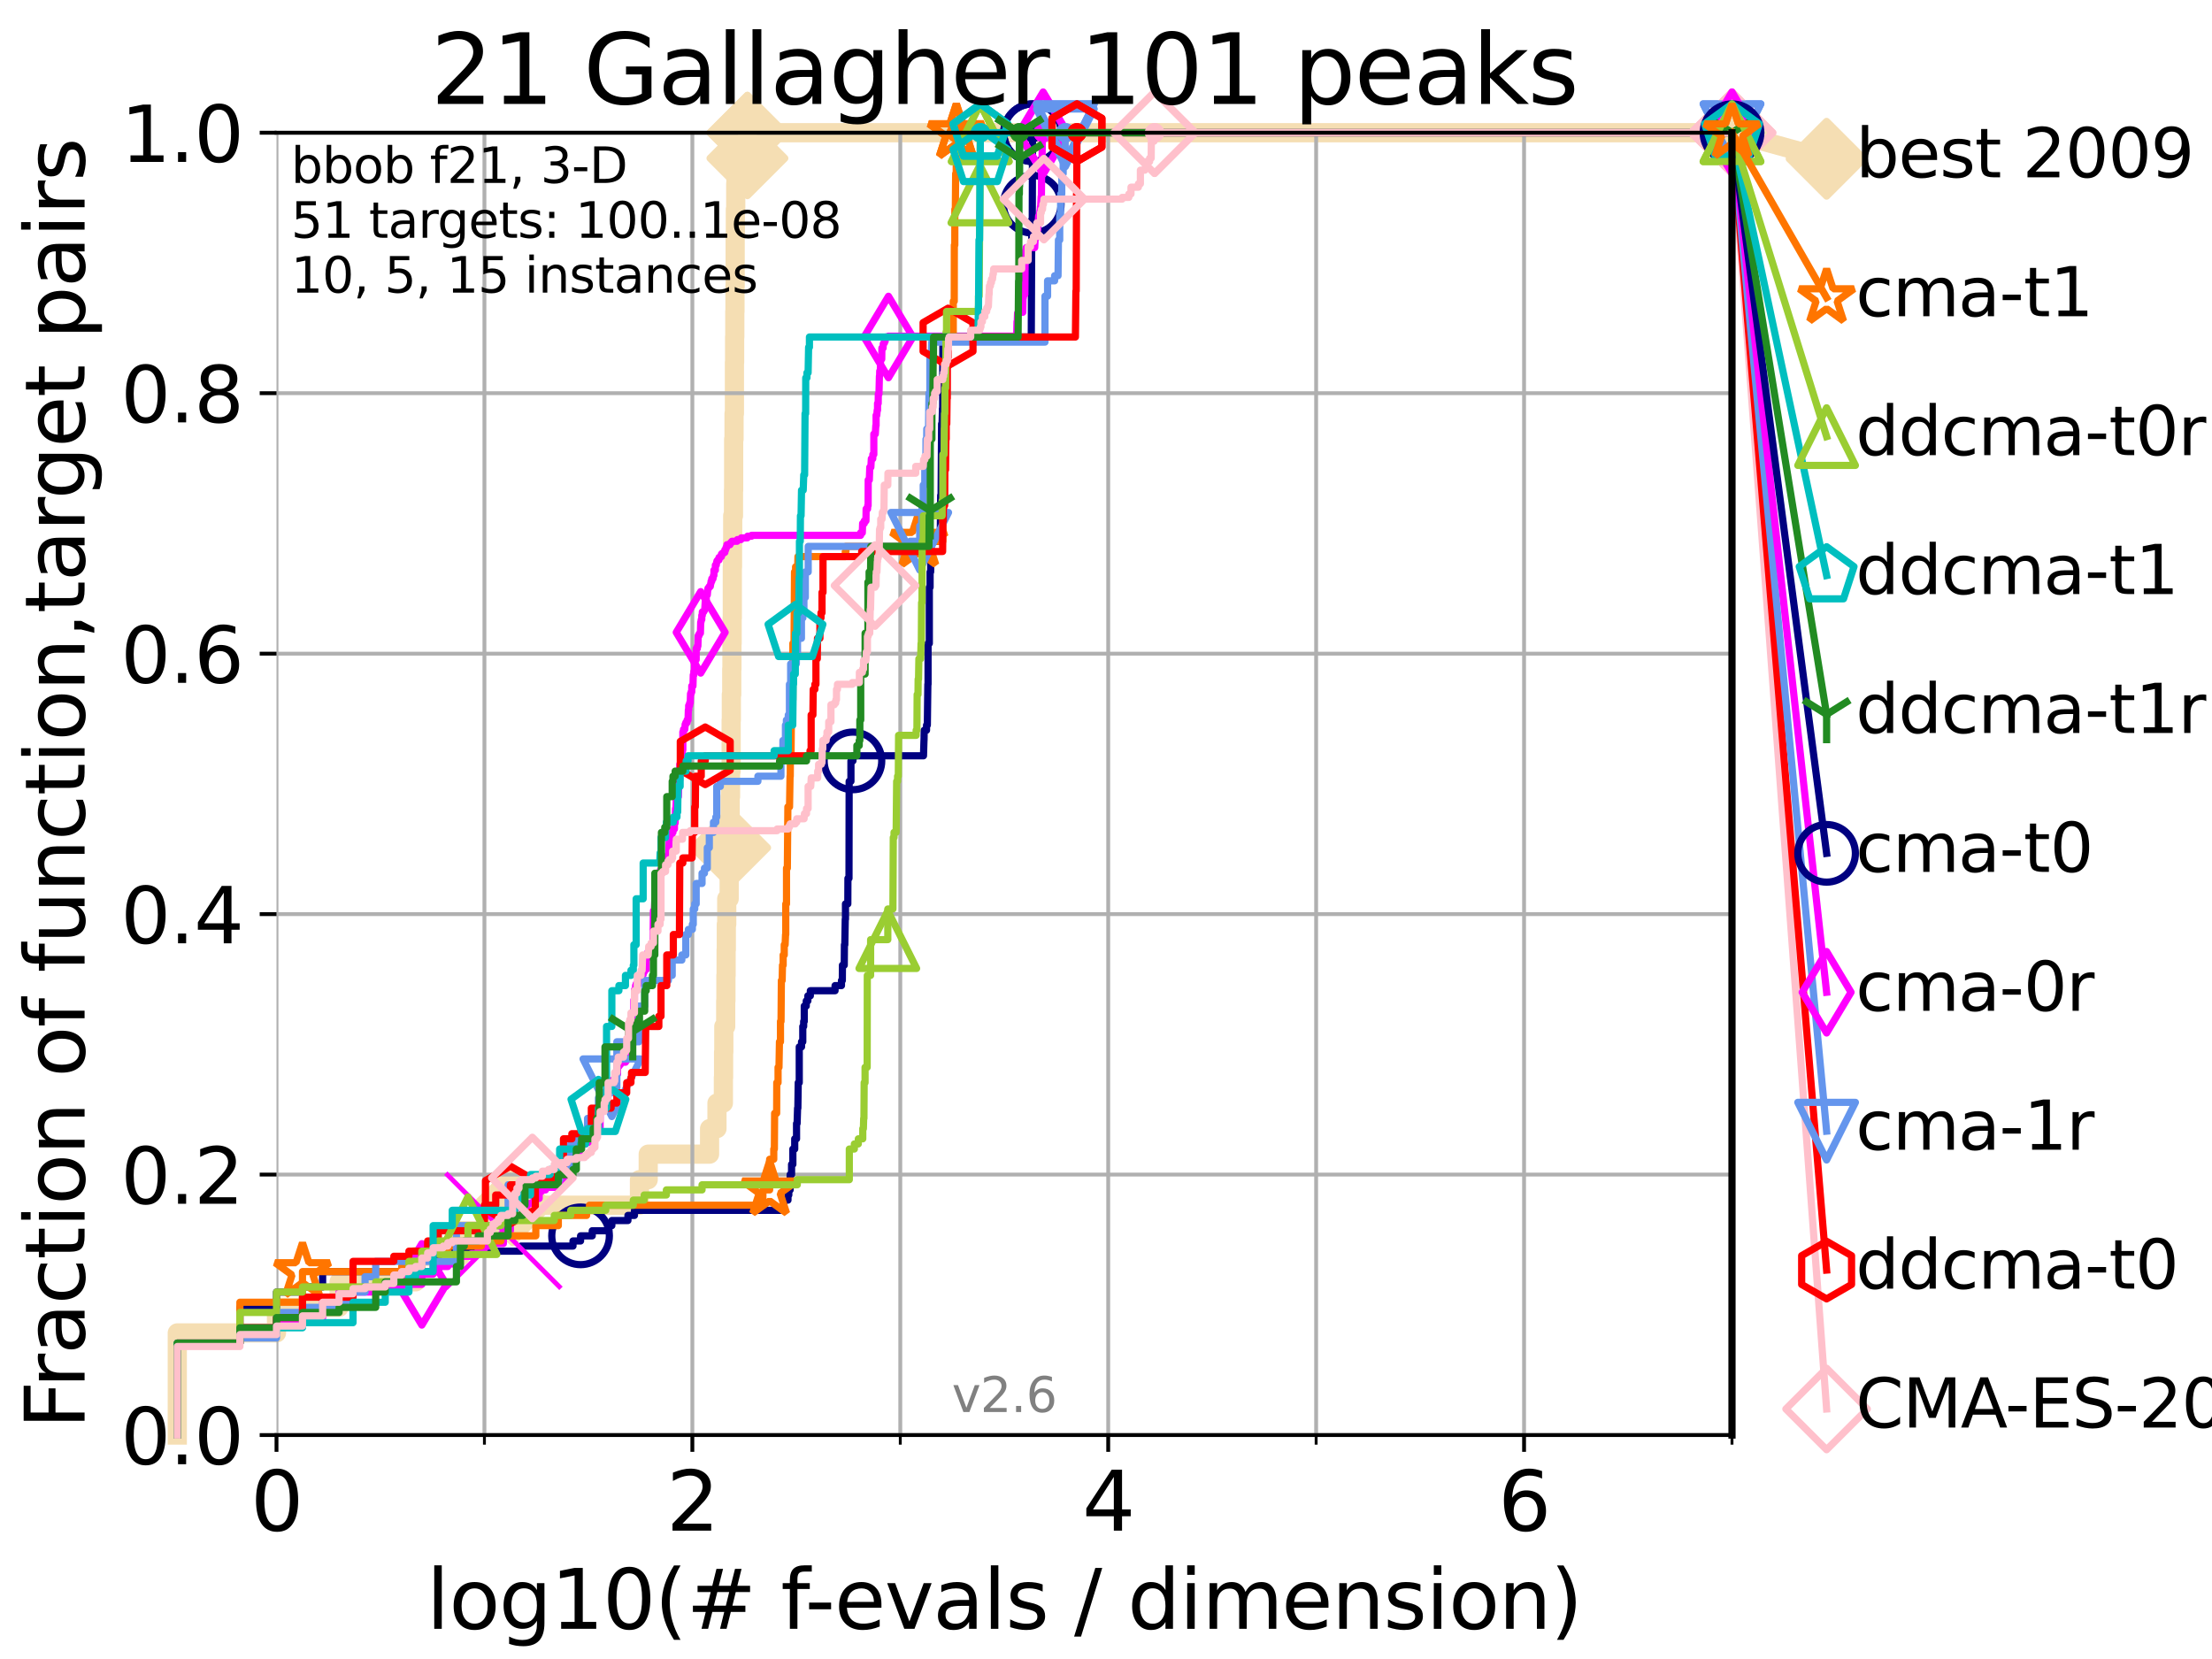 <?xml version="1.0" encoding="utf-8" standalone="no"?>
<!DOCTYPE svg PUBLIC "-//W3C//DTD SVG 1.1//EN"
  "http://www.w3.org/Graphics/SVG/1.1/DTD/svg11.dtd">
<svg xmlns:xlink="http://www.w3.org/1999/xlink" width="460.8pt" height="345.6pt" viewBox="0 0 460.8 345.6" xmlns="http://www.w3.org/2000/svg" version="1.1">
 <defs>
  <style type="text/css">*{stroke-linejoin: round; stroke-linecap: butt}</style>
 </defs>
 <g id="figure_1">
  <g id="patch_1">
   <path d="M 0 345.6 
L 460.8 345.6 
L 460.8 0 
L 0 0 
z
" style="fill: #ffffff"/>
  </g>
  <g id="axes_1">
   <g id="patch_2">
    <path d="M 57.6 298.944 
L 360.806 298.944 
L 360.806 27.648 
L 57.6 27.648 
z
" style="fill: #ffffff"/>
   </g>
   <g id="line2d_1">
    <path d="M 36.933 298.944 
L 36.933 277.666 
L 57.6 277.666 
L 57.6 272.346 
L 70.639 272.346 
L 70.639 267.027 
L 86.578 267.027 
L 86.578 261.707 
L 95.917 261.707 
L 95.917 256.388 
L 106.791 256.388 
L 106.791 251.068 
L 133.211 251.068 
L 133.211 245.749 
L 135.034 245.749 
L 135.034 240.429 
L 147.816 240.429 
L 147.816 235.11 
L 149.358 235.11 
L 149.358 229.79 
L 150.694 229.79 
L 150.694 224.471 
L 150.738 224.471 
L 150.738 219.151 
L 150.783 219.151 
L 150.783 213.832 
L 151.177 213.832 
L 151.177 208.512 
L 151.22 208.512 
L 151.22 203.192 
L 151.263 203.192 
L 151.263 197.873 
L 151.306 197.873 
L 151.306 192.553 
L 151.392 192.553 
L 151.392 187.234 
L 151.9 187.234 
L 151.9 181.914 
L 151.983 181.914 
L 151.983 176.595 
L 152.107 176.595 
L 152.107 165.956 
L 152.189 165.956 
L 152.189 160.636 
L 152.312 160.636 
L 152.312 149.997 
L 152.353 149.997 
L 152.353 144.678 
L 152.434 144.678 
L 152.434 139.358 
L 152.475 139.358 
L 152.475 134.039 
L 152.515 134.039 
L 152.515 128.719 
L 152.555 128.719 
L 152.555 118.08 
L 152.596 118.08 
L 152.596 112.76 
L 152.636 112.76 
L 152.636 107.441 
L 152.796 107.441 
L 152.796 102.121 
L 152.835 102.121 
L 152.835 91.482 
L 152.914 91.482 
L 152.914 86.163 
L 152.993 86.163 
L 152.993 75.524 
L 153.033 75.524 
L 153.033 70.204 
L 153.072 70.204 
L 153.072 64.885 
L 153.111 64.885 
L 153.111 59.565 
L 153.15 59.565 
L 153.15 48.926 
L 153.189 48.926 
L 153.189 43.607 
L 153.267 43.607 
L 153.267 38.287 
L 153.306 38.287 
L 153.306 32.968 
L 155.701 32.968 
L 155.701 27.648 
L 360.806 27.648 
" style="fill: none; stroke: #f5deb3; stroke-width: 4; stroke-linecap: square"/>
   </g>
   <g id="line2d_2">
    <defs>
     <path id="mf173281102" d="M -0 7.778 
L 7.778 0 
L 0 -7.778 
L -7.778 -0 
z
" style="stroke: #f5deb3; stroke-width: 1.5; stroke-linejoin: miter"/>
    </defs>
    <g>
     <use xlink:href="#mf173281102" x="106.791" y="251.068" style="fill: #f5deb3; stroke: #f5deb3; stroke-width: 1.5; stroke-linejoin: miter"/>
     <use xlink:href="#mf173281102" x="152.107" y="176.595" style="fill: #f5deb3; stroke: #f5deb3; stroke-width: 1.5; stroke-linejoin: miter"/>
     <use xlink:href="#mf173281102" x="155.701" y="32.968" style="fill: #f5deb3; stroke: #f5deb3; stroke-width: 1.5; stroke-linejoin: miter"/>
     <use xlink:href="#mf173281102" x="155.701" y="27.648" style="fill: #f5deb3; stroke: #f5deb3; stroke-width: 1.5; stroke-linejoin: miter"/>
     <use xlink:href="#mf173281102" x="155.701" y="27.648" style="fill: #f5deb3; stroke: #f5deb3; stroke-width: 1.5; stroke-linejoin: miter"/>
     <use xlink:href="#mf173281102" x="360.806" y="27.648" style="fill: #f5deb3; stroke: #f5deb3; stroke-width: 1.5; stroke-linejoin: miter"/>
    </g>
   </g>
   <g id="line2d_3">
    <path style="fill: none; stroke: #f5deb3; stroke-width: 4; stroke-linecap: square"/>
    <g/>
   </g>
   <g id="line2d_4">
    <path d="M 360.806 27.648 
L 380.515 33.074 
" style="fill: none; stroke: #f5deb3; stroke-width: 4; stroke-linecap: square"/>
    <g>
     <use xlink:href="#mf173281102" x="360.806" y="27.648" style="fill: #f5deb3; stroke: #f5deb3; stroke-width: 1.5; stroke-linejoin: miter"/>
     <use xlink:href="#mf173281102" x="380.515" y="33.074" style="fill: #f5deb3; stroke: #f5deb3; stroke-width: 1.5; stroke-linejoin: miter"/>
    </g>
   </g>
   <g id="matplotlib.axis_1">
    <g id="xtick_1">
     <g id="line2d_5">
      <path d="M 57.6 298.944 
L 57.6 27.648 
" clip-path="url(#pa8a1f6b1d3)" style="fill: none; stroke: #b0b0b0; stroke-width: 0.8; stroke-linecap: square"/>
     </g>
     <g id="line2d_6">
      <defs>
       <path id="me7a37d1113" d="M 0 0 
L 0 3.5 
" style="stroke: #000000; stroke-width: 0.8"/>
      </defs>
      <g>
       <use xlink:href="#me7a37d1113" x="57.6" y="298.944" style="stroke: #000000; stroke-width: 0.8"/>
      </g>
     </g>
     <g id="text_1">
      <!-- 0 -->
      <g transform="translate(52.192 318.861)scale(0.17 -0.17)">
       <defs>
        <path id="DejaVuSans-30" d="M 2034 4250 
Q 1547 4250 1301 3770 
Q 1056 3291 1056 2328 
Q 1056 1369 1301 889 
Q 1547 409 2034 409 
Q 2525 409 2770 889 
Q 3016 1369 3016 2328 
Q 3016 3291 2770 3770 
Q 2525 4250 2034 4250 
z
M 2034 4750 
Q 2819 4750 3233 4129 
Q 3647 3509 3647 2328 
Q 3647 1150 3233 529 
Q 2819 -91 2034 -91 
Q 1250 -91 836 529 
Q 422 1150 422 2328 
Q 422 3509 836 4129 
Q 1250 4750 2034 4750 
z
" transform="scale(0.016)"/>
       </defs>
       <use xlink:href="#DejaVuSans-30"/>
      </g>
     </g>
    </g>
    <g id="xtick_2">
     <g id="line2d_7">
      <path d="M 144.23 298.944 
L 144.23 27.648 
" clip-path="url(#pa8a1f6b1d3)" style="fill: none; stroke: #b0b0b0; stroke-width: 0.8; stroke-linecap: square"/>
     </g>
     <g id="line2d_8">
      <g>
       <use xlink:href="#me7a37d1113" x="144.23" y="298.944" style="stroke: #000000; stroke-width: 0.8"/>
      </g>
     </g>
     <g id="text_2">
      <!-- 2 -->
      <g transform="translate(138.822 318.861)scale(0.17 -0.17)">
       <defs>
        <path id="DejaVuSans-32" d="M 1228 531 
L 3431 531 
L 3431 0 
L 469 0 
L 469 531 
Q 828 903 1448 1529 
Q 2069 2156 2228 2338 
Q 2531 2678 2651 2914 
Q 2772 3150 2772 3378 
Q 2772 3750 2511 3984 
Q 2250 4219 1831 4219 
Q 1534 4219 1204 4116 
Q 875 4013 500 3803 
L 500 4441 
Q 881 4594 1212 4672 
Q 1544 4750 1819 4750 
Q 2544 4750 2975 4387 
Q 3406 4025 3406 3419 
Q 3406 3131 3298 2873 
Q 3191 2616 2906 2266 
Q 2828 2175 2409 1742 
Q 1991 1309 1228 531 
z
" transform="scale(0.016)"/>
       </defs>
       <use xlink:href="#DejaVuSans-32"/>
      </g>
     </g>
    </g>
    <g id="xtick_3">
     <g id="line2d_9">
      <path d="M 230.861 298.944 
L 230.861 27.648 
" clip-path="url(#pa8a1f6b1d3)" style="fill: none; stroke: #b0b0b0; stroke-width: 0.8; stroke-linecap: square"/>
     </g>
     <g id="line2d_10">
      <g>
       <use xlink:href="#me7a37d1113" x="230.861" y="298.944" style="stroke: #000000; stroke-width: 0.8"/>
      </g>
     </g>
     <g id="text_3">
      <!-- 4 -->
      <g transform="translate(225.453 318.861)scale(0.17 -0.17)">
       <defs>
        <path id="DejaVuSans-34" d="M 2419 4116 
L 825 1625 
L 2419 1625 
L 2419 4116 
z
M 2253 4666 
L 3047 4666 
L 3047 1625 
L 3713 1625 
L 3713 1100 
L 3047 1100 
L 3047 0 
L 2419 0 
L 2419 1100 
L 313 1100 
L 313 1709 
L 2253 4666 
z
" transform="scale(0.016)"/>
       </defs>
       <use xlink:href="#DejaVuSans-34"/>
      </g>
     </g>
    </g>
    <g id="xtick_4">
     <g id="line2d_11">
      <path d="M 317.491 298.944 
L 317.491 27.648 
" clip-path="url(#pa8a1f6b1d3)" style="fill: none; stroke: #b0b0b0; stroke-width: 0.8; stroke-linecap: square"/>
     </g>
     <g id="line2d_12">
      <g>
       <use xlink:href="#me7a37d1113" x="317.491" y="298.944" style="stroke: #000000; stroke-width: 0.8"/>
      </g>
     </g>
     <g id="text_4">
      <!-- 6 -->
      <g transform="translate(312.083 318.861)scale(0.17 -0.17)">
       <defs>
        <path id="DejaVuSans-36" d="M 2113 2584 
Q 1688 2584 1439 2293 
Q 1191 2003 1191 1497 
Q 1191 994 1439 701 
Q 1688 409 2113 409 
Q 2538 409 2786 701 
Q 3034 994 3034 1497 
Q 3034 2003 2786 2293 
Q 2538 2584 2113 2584 
z
M 3366 4563 
L 3366 3988 
Q 3128 4100 2886 4159 
Q 2644 4219 2406 4219 
Q 1781 4219 1451 3797 
Q 1122 3375 1075 2522 
Q 1259 2794 1537 2939 
Q 1816 3084 2150 3084 
Q 2853 3084 3261 2657 
Q 3669 2231 3669 1497 
Q 3669 778 3244 343 
Q 2819 -91 2113 -91 
Q 1303 -91 875 529 
Q 447 1150 447 2328 
Q 447 3434 972 4092 
Q 1497 4750 2381 4750 
Q 2619 4750 2861 4703 
Q 3103 4656 3366 4563 
z
" transform="scale(0.016)"/>
       </defs>
       <use xlink:href="#DejaVuSans-36"/>
      </g>
     </g>
    </g>
    <g id="xtick_5">
     <g id="line2d_13">
      <path d="M 100.915 298.944 
L 100.915 27.648 
" clip-path="url(#pa8a1f6b1d3)" style="fill: none; stroke: #b0b0b0; stroke-width: 0.8; stroke-linecap: square"/>
     </g>
     <g id="line2d_14">
      <defs>
       <path id="m879e1d2787" d="M 0 0 
L 0 2 
" style="stroke: #000000; stroke-width: 0.6"/>
      </defs>
      <g>
       <use xlink:href="#m879e1d2787" x="100.915" y="298.944" style="stroke: #000000; stroke-width: 0.6"/>
      </g>
     </g>
    </g>
    <g id="xtick_6">
     <g id="line2d_15">
      <path d="M 187.546 298.944 
L 187.546 27.648 
" clip-path="url(#pa8a1f6b1d3)" style="fill: none; stroke: #b0b0b0; stroke-width: 0.8; stroke-linecap: square"/>
     </g>
     <g id="line2d_16">
      <g>
       <use xlink:href="#m879e1d2787" x="187.546" y="298.944" style="stroke: #000000; stroke-width: 0.6"/>
      </g>
     </g>
    </g>
    <g id="xtick_7">
     <g id="line2d_17">
      <path d="M 274.176 298.944 
L 274.176 27.648 
" clip-path="url(#pa8a1f6b1d3)" style="fill: none; stroke: #b0b0b0; stroke-width: 0.8; stroke-linecap: square"/>
     </g>
     <g id="line2d_18">
      <g>
       <use xlink:href="#m879e1d2787" x="274.176" y="298.944" style="stroke: #000000; stroke-width: 0.6"/>
      </g>
     </g>
    </g>
    <g id="xtick_8">
     <g id="line2d_19">
      <path d="M 360.806 298.944 
L 360.806 27.648 
" clip-path="url(#pa8a1f6b1d3)" style="fill: none; stroke: #b0b0b0; stroke-width: 0.8; stroke-linecap: square"/>
     </g>
     <g id="line2d_20">
      <g>
       <use xlink:href="#m879e1d2787" x="360.806" y="298.944" style="stroke: #000000; stroke-width: 0.6"/>
      </g>
     </g>
    </g>
    <g id="text_5">
     <!-- log10(# f-evals / dimension) -->
     <g transform="translate(88.823 339.314)scale(0.17 -0.17)">
      <defs>
       <path id="DejaVuSans-6c" d="M 603 4863 
L 1178 4863 
L 1178 0 
L 603 0 
L 603 4863 
z
" transform="scale(0.016)"/>
       <path id="DejaVuSans-6f" d="M 1959 3097 
Q 1497 3097 1228 2736 
Q 959 2375 959 1747 
Q 959 1119 1226 758 
Q 1494 397 1959 397 
Q 2419 397 2687 759 
Q 2956 1122 2956 1747 
Q 2956 2369 2687 2733 
Q 2419 3097 1959 3097 
z
M 1959 3584 
Q 2709 3584 3137 3096 
Q 3566 2609 3566 1747 
Q 3566 888 3137 398 
Q 2709 -91 1959 -91 
Q 1206 -91 779 398 
Q 353 888 353 1747 
Q 353 2609 779 3096 
Q 1206 3584 1959 3584 
z
" transform="scale(0.016)"/>
       <path id="DejaVuSans-67" d="M 2906 1791 
Q 2906 2416 2648 2759 
Q 2391 3103 1925 3103 
Q 1463 3103 1205 2759 
Q 947 2416 947 1791 
Q 947 1169 1205 825 
Q 1463 481 1925 481 
Q 2391 481 2648 825 
Q 2906 1169 2906 1791 
z
M 3481 434 
Q 3481 -459 3084 -895 
Q 2688 -1331 1869 -1331 
Q 1566 -1331 1297 -1286 
Q 1028 -1241 775 -1147 
L 775 -588 
Q 1028 -725 1275 -790 
Q 1522 -856 1778 -856 
Q 2344 -856 2625 -561 
Q 2906 -266 2906 331 
L 2906 616 
Q 2728 306 2450 153 
Q 2172 0 1784 0 
Q 1141 0 747 490 
Q 353 981 353 1791 
Q 353 2603 747 3093 
Q 1141 3584 1784 3584 
Q 2172 3584 2450 3431 
Q 2728 3278 2906 2969 
L 2906 3500 
L 3481 3500 
L 3481 434 
z
" transform="scale(0.016)"/>
       <path id="DejaVuSans-31" d="M 794 531 
L 1825 531 
L 1825 4091 
L 703 3866 
L 703 4441 
L 1819 4666 
L 2450 4666 
L 2450 531 
L 3481 531 
L 3481 0 
L 794 0 
L 794 531 
z
" transform="scale(0.016)"/>
       <path id="DejaVuSans-28" d="M 1984 4856 
Q 1566 4138 1362 3434 
Q 1159 2731 1159 2009 
Q 1159 1288 1364 580 
Q 1569 -128 1984 -844 
L 1484 -844 
Q 1016 -109 783 600 
Q 550 1309 550 2009 
Q 550 2706 781 3412 
Q 1013 4119 1484 4856 
L 1984 4856 
z
" transform="scale(0.016)"/>
       <path id="DejaVuSans-23" d="M 3272 2816 
L 2363 2816 
L 2100 1772 
L 3016 1772 
L 3272 2816 
z
M 2803 4594 
L 2478 3297 
L 3391 3297 
L 3719 4594 
L 4219 4594 
L 3897 3297 
L 4872 3297 
L 4872 2816 
L 3775 2816 
L 3519 1772 
L 4513 1772 
L 4513 1294 
L 3397 1294 
L 3072 0 
L 2572 0 
L 2894 1294 
L 1978 1294 
L 1656 0 
L 1153 0 
L 1478 1294 
L 494 1294 
L 494 1772 
L 1594 1772 
L 1856 2816 
L 850 2816 
L 850 3297 
L 1978 3297 
L 2297 4594 
L 2803 4594 
z
" transform="scale(0.016)"/>
       <path id="DejaVuSans-20" transform="scale(0.016)"/>
       <path id="DejaVuSans-66" d="M 2375 4863 
L 2375 4384 
L 1825 4384 
Q 1516 4384 1395 4259 
Q 1275 4134 1275 3809 
L 1275 3500 
L 2222 3500 
L 2222 3053 
L 1275 3053 
L 1275 0 
L 697 0 
L 697 3053 
L 147 3053 
L 147 3500 
L 697 3500 
L 697 3744 
Q 697 4328 969 4595 
Q 1241 4863 1831 4863 
L 2375 4863 
z
" transform="scale(0.016)"/>
       <path id="DejaVuSans-2d" d="M 313 2009 
L 1997 2009 
L 1997 1497 
L 313 1497 
L 313 2009 
z
" transform="scale(0.016)"/>
       <path id="DejaVuSans-65" d="M 3597 1894 
L 3597 1613 
L 953 1613 
Q 991 1019 1311 708 
Q 1631 397 2203 397 
Q 2534 397 2845 478 
Q 3156 559 3463 722 
L 3463 178 
Q 3153 47 2828 -22 
Q 2503 -91 2169 -91 
Q 1331 -91 842 396 
Q 353 884 353 1716 
Q 353 2575 817 3079 
Q 1281 3584 2069 3584 
Q 2775 3584 3186 3129 
Q 3597 2675 3597 1894 
z
M 3022 2063 
Q 3016 2534 2758 2815 
Q 2500 3097 2075 3097 
Q 1594 3097 1305 2825 
Q 1016 2553 972 2059 
L 3022 2063 
z
" transform="scale(0.016)"/>
       <path id="DejaVuSans-76" d="M 191 3500 
L 800 3500 
L 1894 563 
L 2988 3500 
L 3597 3500 
L 2284 0 
L 1503 0 
L 191 3500 
z
" transform="scale(0.016)"/>
       <path id="DejaVuSans-61" d="M 2194 1759 
Q 1497 1759 1228 1600 
Q 959 1441 959 1056 
Q 959 750 1161 570 
Q 1363 391 1709 391 
Q 2188 391 2477 730 
Q 2766 1069 2766 1631 
L 2766 1759 
L 2194 1759 
z
M 3341 1997 
L 3341 0 
L 2766 0 
L 2766 531 
Q 2569 213 2275 61 
Q 1981 -91 1556 -91 
Q 1019 -91 701 211 
Q 384 513 384 1019 
Q 384 1609 779 1909 
Q 1175 2209 1959 2209 
L 2766 2209 
L 2766 2266 
Q 2766 2663 2505 2880 
Q 2244 3097 1772 3097 
Q 1472 3097 1187 3025 
Q 903 2953 641 2809 
L 641 3341 
Q 956 3463 1253 3523 
Q 1550 3584 1831 3584 
Q 2591 3584 2966 3190 
Q 3341 2797 3341 1997 
z
" transform="scale(0.016)"/>
       <path id="DejaVuSans-73" d="M 2834 3397 
L 2834 2853 
Q 2591 2978 2328 3040 
Q 2066 3103 1784 3103 
Q 1356 3103 1142 2972 
Q 928 2841 928 2578 
Q 928 2378 1081 2264 
Q 1234 2150 1697 2047 
L 1894 2003 
Q 2506 1872 2764 1633 
Q 3022 1394 3022 966 
Q 3022 478 2636 193 
Q 2250 -91 1575 -91 
Q 1294 -91 989 -36 
Q 684 19 347 128 
L 347 722 
Q 666 556 975 473 
Q 1284 391 1588 391 
Q 1994 391 2212 530 
Q 2431 669 2431 922 
Q 2431 1156 2273 1281 
Q 2116 1406 1581 1522 
L 1381 1569 
Q 847 1681 609 1914 
Q 372 2147 372 2553 
Q 372 3047 722 3315 
Q 1072 3584 1716 3584 
Q 2034 3584 2315 3537 
Q 2597 3491 2834 3397 
z
" transform="scale(0.016)"/>
       <path id="DejaVuSans-2f" d="M 1625 4666 
L 2156 4666 
L 531 -594 
L 0 -594 
L 1625 4666 
z
" transform="scale(0.016)"/>
       <path id="DejaVuSans-64" d="M 2906 2969 
L 2906 4863 
L 3481 4863 
L 3481 0 
L 2906 0 
L 2906 525 
Q 2725 213 2448 61 
Q 2172 -91 1784 -91 
Q 1150 -91 751 415 
Q 353 922 353 1747 
Q 353 2572 751 3078 
Q 1150 3584 1784 3584 
Q 2172 3584 2448 3432 
Q 2725 3281 2906 2969 
z
M 947 1747 
Q 947 1113 1208 752 
Q 1469 391 1925 391 
Q 2381 391 2643 752 
Q 2906 1113 2906 1747 
Q 2906 2381 2643 2742 
Q 2381 3103 1925 3103 
Q 1469 3103 1208 2742 
Q 947 2381 947 1747 
z
" transform="scale(0.016)"/>
       <path id="DejaVuSans-69" d="M 603 3500 
L 1178 3500 
L 1178 0 
L 603 0 
L 603 3500 
z
M 603 4863 
L 1178 4863 
L 1178 4134 
L 603 4134 
L 603 4863 
z
" transform="scale(0.016)"/>
       <path id="DejaVuSans-6d" d="M 3328 2828 
Q 3544 3216 3844 3400 
Q 4144 3584 4550 3584 
Q 5097 3584 5394 3201 
Q 5691 2819 5691 2113 
L 5691 0 
L 5113 0 
L 5113 2094 
Q 5113 2597 4934 2840 
Q 4756 3084 4391 3084 
Q 3944 3084 3684 2787 
Q 3425 2491 3425 1978 
L 3425 0 
L 2847 0 
L 2847 2094 
Q 2847 2600 2669 2842 
Q 2491 3084 2119 3084 
Q 1678 3084 1418 2786 
Q 1159 2488 1159 1978 
L 1159 0 
L 581 0 
L 581 3500 
L 1159 3500 
L 1159 2956 
Q 1356 3278 1631 3431 
Q 1906 3584 2284 3584 
Q 2666 3584 2933 3390 
Q 3200 3197 3328 2828 
z
" transform="scale(0.016)"/>
       <path id="DejaVuSans-6e" d="M 3513 2113 
L 3513 0 
L 2938 0 
L 2938 2094 
Q 2938 2591 2744 2837 
Q 2550 3084 2163 3084 
Q 1697 3084 1428 2787 
Q 1159 2491 1159 1978 
L 1159 0 
L 581 0 
L 581 3500 
L 1159 3500 
L 1159 2956 
Q 1366 3272 1645 3428 
Q 1925 3584 2291 3584 
Q 2894 3584 3203 3211 
Q 3513 2838 3513 2113 
z
" transform="scale(0.016)"/>
       <path id="DejaVuSans-29" d="M 513 4856 
L 1013 4856 
Q 1481 4119 1714 3412 
Q 1947 2706 1947 2009 
Q 1947 1309 1714 600 
Q 1481 -109 1013 -844 
L 513 -844 
Q 928 -128 1133 580 
Q 1338 1288 1338 2009 
Q 1338 2731 1133 3434 
Q 928 4138 513 4856 
z
" transform="scale(0.016)"/>
      </defs>
      <use xlink:href="#DejaVuSans-6c"/>
      <use xlink:href="#DejaVuSans-6f" x="27.783"/>
      <use xlink:href="#DejaVuSans-67" x="88.965"/>
      <use xlink:href="#DejaVuSans-31" x="152.441"/>
      <use xlink:href="#DejaVuSans-30" x="216.064"/>
      <use xlink:href="#DejaVuSans-28" x="279.688"/>
      <use xlink:href="#DejaVuSans-23" x="318.701"/>
      <use xlink:href="#DejaVuSans-20" x="402.49"/>
      <use xlink:href="#DejaVuSans-66" x="434.277"/>
      <use xlink:href="#DejaVuSans-2d" x="463.982"/>
      <use xlink:href="#DejaVuSans-65" x="500.066"/>
      <use xlink:href="#DejaVuSans-76" x="561.59"/>
      <use xlink:href="#DejaVuSans-61" x="620.77"/>
      <use xlink:href="#DejaVuSans-6c" x="682.049"/>
      <use xlink:href="#DejaVuSans-73" x="709.832"/>
      <use xlink:href="#DejaVuSans-20" x="761.932"/>
      <use xlink:href="#DejaVuSans-2f" x="793.719"/>
      <use xlink:href="#DejaVuSans-20" x="827.41"/>
      <use xlink:href="#DejaVuSans-64" x="859.197"/>
      <use xlink:href="#DejaVuSans-69" x="922.674"/>
      <use xlink:href="#DejaVuSans-6d" x="950.457"/>
      <use xlink:href="#DejaVuSans-65" x="1047.869"/>
      <use xlink:href="#DejaVuSans-6e" x="1109.393"/>
      <use xlink:href="#DejaVuSans-73" x="1172.771"/>
      <use xlink:href="#DejaVuSans-69" x="1224.871"/>
      <use xlink:href="#DejaVuSans-6f" x="1252.654"/>
      <use xlink:href="#DejaVuSans-6e" x="1313.836"/>
      <use xlink:href="#DejaVuSans-29" x="1377.215"/>
     </g>
    </g>
   </g>
   <g id="matplotlib.axis_2">
    <g id="ytick_1">
     <g id="line2d_21">
      <path d="M 57.6 298.944 
L 360.806 298.944 
" clip-path="url(#pa8a1f6b1d3)" style="fill: none; stroke: #b0b0b0; stroke-width: 0.8; stroke-linecap: square"/>
     </g>
     <g id="line2d_22">
      <defs>
       <path id="mb25fd94215" d="M 0 0 
L -3.5 0 
" style="stroke: #000000; stroke-width: 0.8"/>
      </defs>
      <g>
       <use xlink:href="#mb25fd94215" x="57.6" y="298.944" style="stroke: #000000; stroke-width: 0.8"/>
      </g>
     </g>
     <g id="text_6">
      <!-- 0.0 -->
      <g transform="translate(25.155 305.023)scale(0.16 -0.16)">
       <defs>
        <path id="DejaVuSans-2e" d="M 684 794 
L 1344 794 
L 1344 0 
L 684 0 
L 684 794 
z
" transform="scale(0.016)"/>
       </defs>
       <use xlink:href="#DejaVuSans-30"/>
       <use xlink:href="#DejaVuSans-2e" x="63.623"/>
       <use xlink:href="#DejaVuSans-30" x="95.41"/>
      </g>
     </g>
    </g>
    <g id="ytick_2">
     <g id="line2d_23">
      <path d="M 57.6 244.685 
L 360.806 244.685 
" clip-path="url(#pa8a1f6b1d3)" style="fill: none; stroke: #b0b0b0; stroke-width: 0.8; stroke-linecap: square"/>
     </g>
     <g id="line2d_24">
      <g>
       <use xlink:href="#mb25fd94215" x="57.6" y="244.685" style="stroke: #000000; stroke-width: 0.8"/>
      </g>
     </g>
     <g id="text_7">
      <!-- 0.2 -->
      <g transform="translate(25.155 250.764)scale(0.16 -0.16)">
       <use xlink:href="#DejaVuSans-30"/>
       <use xlink:href="#DejaVuSans-2e" x="63.623"/>
       <use xlink:href="#DejaVuSans-32" x="95.41"/>
      </g>
     </g>
    </g>
    <g id="ytick_3">
     <g id="line2d_25">
      <path d="M 57.6 190.426 
L 360.806 190.426 
" clip-path="url(#pa8a1f6b1d3)" style="fill: none; stroke: #b0b0b0; stroke-width: 0.8; stroke-linecap: square"/>
     </g>
     <g id="line2d_26">
      <g>
       <use xlink:href="#mb25fd94215" x="57.6" y="190.426" style="stroke: #000000; stroke-width: 0.8"/>
      </g>
     </g>
     <g id="text_8">
      <!-- 0.4 -->
      <g transform="translate(25.155 196.504)scale(0.16 -0.16)">
       <use xlink:href="#DejaVuSans-30"/>
       <use xlink:href="#DejaVuSans-2e" x="63.623"/>
       <use xlink:href="#DejaVuSans-34" x="95.41"/>
      </g>
     </g>
    </g>
    <g id="ytick_4">
     <g id="line2d_27">
      <path d="M 57.6 136.166 
L 360.806 136.166 
" clip-path="url(#pa8a1f6b1d3)" style="fill: none; stroke: #b0b0b0; stroke-width: 0.8; stroke-linecap: square"/>
     </g>
     <g id="line2d_28">
      <g>
       <use xlink:href="#mb25fd94215" x="57.6" y="136.166" style="stroke: #000000; stroke-width: 0.8"/>
      </g>
     </g>
     <g id="text_9">
      <!-- 0.6 -->
      <g transform="translate(25.155 142.245)scale(0.16 -0.16)">
       <use xlink:href="#DejaVuSans-30"/>
       <use xlink:href="#DejaVuSans-2e" x="63.623"/>
       <use xlink:href="#DejaVuSans-36" x="95.41"/>
      </g>
     </g>
    </g>
    <g id="ytick_5">
     <g id="line2d_29">
      <path d="M 57.6 81.907 
L 360.806 81.907 
" clip-path="url(#pa8a1f6b1d3)" style="fill: none; stroke: #b0b0b0; stroke-width: 0.8; stroke-linecap: square"/>
     </g>
     <g id="line2d_30">
      <g>
       <use xlink:href="#mb25fd94215" x="57.6" y="81.907" style="stroke: #000000; stroke-width: 0.8"/>
      </g>
     </g>
     <g id="text_10">
      <!-- 0.8 -->
      <g transform="translate(25.155 87.986)scale(0.16 -0.16)">
       <defs>
        <path id="DejaVuSans-38" d="M 2034 2216 
Q 1584 2216 1326 1975 
Q 1069 1734 1069 1313 
Q 1069 891 1326 650 
Q 1584 409 2034 409 
Q 2484 409 2743 651 
Q 3003 894 3003 1313 
Q 3003 1734 2745 1975 
Q 2488 2216 2034 2216 
z
M 1403 2484 
Q 997 2584 770 2862 
Q 544 3141 544 3541 
Q 544 4100 942 4425 
Q 1341 4750 2034 4750 
Q 2731 4750 3128 4425 
Q 3525 4100 3525 3541 
Q 3525 3141 3298 2862 
Q 3072 2584 2669 2484 
Q 3125 2378 3379 2068 
Q 3634 1759 3634 1313 
Q 3634 634 3220 271 
Q 2806 -91 2034 -91 
Q 1263 -91 848 271 
Q 434 634 434 1313 
Q 434 1759 690 2068 
Q 947 2378 1403 2484 
z
M 1172 3481 
Q 1172 3119 1398 2916 
Q 1625 2713 2034 2713 
Q 2441 2713 2670 2916 
Q 2900 3119 2900 3481 
Q 2900 3844 2670 4047 
Q 2441 4250 2034 4250 
Q 1625 4250 1398 4047 
Q 1172 3844 1172 3481 
z
" transform="scale(0.016)"/>
       </defs>
       <use xlink:href="#DejaVuSans-30"/>
       <use xlink:href="#DejaVuSans-2e" x="63.623"/>
       <use xlink:href="#DejaVuSans-38" x="95.41"/>
      </g>
     </g>
    </g>
    <g id="ytick_6">
     <g id="line2d_31">
      <path d="M 57.6 27.648 
L 360.806 27.648 
" clip-path="url(#pa8a1f6b1d3)" style="fill: none; stroke: #b0b0b0; stroke-width: 0.8; stroke-linecap: square"/>
     </g>
     <g id="line2d_32">
      <g>
       <use xlink:href="#mb25fd94215" x="57.6" y="27.648" style="stroke: #000000; stroke-width: 0.8"/>
      </g>
     </g>
     <g id="text_11">
      <!-- 1.0 -->
      <g transform="translate(25.155 33.727)scale(0.16 -0.16)">
       <use xlink:href="#DejaVuSans-31"/>
       <use xlink:href="#DejaVuSans-2e" x="63.623"/>
       <use xlink:href="#DejaVuSans-30" x="95.41"/>
      </g>
     </g>
    </g>
    <g id="text_12">
     <!-- Fraction of function,target pairs -->
     <g transform="translate(17.62 297.681)rotate(-90)scale(0.17 -0.17)">
      <defs>
       <path id="DejaVuSans-46" d="M 628 4666 
L 3309 4666 
L 3309 4134 
L 1259 4134 
L 1259 2759 
L 3109 2759 
L 3109 2228 
L 1259 2228 
L 1259 0 
L 628 0 
L 628 4666 
z
" transform="scale(0.016)"/>
       <path id="DejaVuSans-72" d="M 2631 2963 
Q 2534 3019 2420 3045 
Q 2306 3072 2169 3072 
Q 1681 3072 1420 2755 
Q 1159 2438 1159 1844 
L 1159 0 
L 581 0 
L 581 3500 
L 1159 3500 
L 1159 2956 
Q 1341 3275 1631 3429 
Q 1922 3584 2338 3584 
Q 2397 3584 2469 3576 
Q 2541 3569 2628 3553 
L 2631 2963 
z
" transform="scale(0.016)"/>
       <path id="DejaVuSans-63" d="M 3122 3366 
L 3122 2828 
Q 2878 2963 2633 3030 
Q 2388 3097 2138 3097 
Q 1578 3097 1268 2742 
Q 959 2388 959 1747 
Q 959 1106 1268 751 
Q 1578 397 2138 397 
Q 2388 397 2633 464 
Q 2878 531 3122 666 
L 3122 134 
Q 2881 22 2623 -34 
Q 2366 -91 2075 -91 
Q 1284 -91 818 406 
Q 353 903 353 1747 
Q 353 2603 823 3093 
Q 1294 3584 2113 3584 
Q 2378 3584 2631 3529 
Q 2884 3475 3122 3366 
z
" transform="scale(0.016)"/>
       <path id="DejaVuSans-74" d="M 1172 4494 
L 1172 3500 
L 2356 3500 
L 2356 3053 
L 1172 3053 
L 1172 1153 
Q 1172 725 1289 603 
Q 1406 481 1766 481 
L 2356 481 
L 2356 0 
L 1766 0 
Q 1100 0 847 248 
Q 594 497 594 1153 
L 594 3053 
L 172 3053 
L 172 3500 
L 594 3500 
L 594 4494 
L 1172 4494 
z
" transform="scale(0.016)"/>
       <path id="DejaVuSans-75" d="M 544 1381 
L 544 3500 
L 1119 3500 
L 1119 1403 
Q 1119 906 1312 657 
Q 1506 409 1894 409 
Q 2359 409 2629 706 
Q 2900 1003 2900 1516 
L 2900 3500 
L 3475 3500 
L 3475 0 
L 2900 0 
L 2900 538 
Q 2691 219 2414 64 
Q 2138 -91 1772 -91 
Q 1169 -91 856 284 
Q 544 659 544 1381 
z
M 1991 3584 
L 1991 3584 
z
" transform="scale(0.016)"/>
       <path id="DejaVuSans-2c" d="M 750 794 
L 1409 794 
L 1409 256 
L 897 -744 
L 494 -744 
L 750 256 
L 750 794 
z
" transform="scale(0.016)"/>
       <path id="DejaVuSans-70" d="M 1159 525 
L 1159 -1331 
L 581 -1331 
L 581 3500 
L 1159 3500 
L 1159 2969 
Q 1341 3281 1617 3432 
Q 1894 3584 2278 3584 
Q 2916 3584 3314 3078 
Q 3713 2572 3713 1747 
Q 3713 922 3314 415 
Q 2916 -91 2278 -91 
Q 1894 -91 1617 61 
Q 1341 213 1159 525 
z
M 3116 1747 
Q 3116 2381 2855 2742 
Q 2594 3103 2138 3103 
Q 1681 3103 1420 2742 
Q 1159 2381 1159 1747 
Q 1159 1113 1420 752 
Q 1681 391 2138 391 
Q 2594 391 2855 752 
Q 3116 1113 3116 1747 
z
" transform="scale(0.016)"/>
      </defs>
      <use xlink:href="#DejaVuSans-46"/>
      <use xlink:href="#DejaVuSans-72" x="50.27"/>
      <use xlink:href="#DejaVuSans-61" x="91.383"/>
      <use xlink:href="#DejaVuSans-63" x="152.662"/>
      <use xlink:href="#DejaVuSans-74" x="207.643"/>
      <use xlink:href="#DejaVuSans-69" x="246.852"/>
      <use xlink:href="#DejaVuSans-6f" x="274.635"/>
      <use xlink:href="#DejaVuSans-6e" x="335.816"/>
      <use xlink:href="#DejaVuSans-20" x="399.195"/>
      <use xlink:href="#DejaVuSans-6f" x="430.982"/>
      <use xlink:href="#DejaVuSans-66" x="492.164"/>
      <use xlink:href="#DejaVuSans-20" x="527.369"/>
      <use xlink:href="#DejaVuSans-66" x="559.156"/>
      <use xlink:href="#DejaVuSans-75" x="594.361"/>
      <use xlink:href="#DejaVuSans-6e" x="657.74"/>
      <use xlink:href="#DejaVuSans-63" x="721.119"/>
      <use xlink:href="#DejaVuSans-74" x="776.1"/>
      <use xlink:href="#DejaVuSans-69" x="815.309"/>
      <use xlink:href="#DejaVuSans-6f" x="843.092"/>
      <use xlink:href="#DejaVuSans-6e" x="904.273"/>
      <use xlink:href="#DejaVuSans-2c" x="967.652"/>
      <use xlink:href="#DejaVuSans-74" x="999.439"/>
      <use xlink:href="#DejaVuSans-61" x="1038.648"/>
      <use xlink:href="#DejaVuSans-72" x="1099.928"/>
      <use xlink:href="#DejaVuSans-67" x="1139.291"/>
      <use xlink:href="#DejaVuSans-65" x="1202.768"/>
      <use xlink:href="#DejaVuSans-74" x="1264.291"/>
      <use xlink:href="#DejaVuSans-20" x="1303.5"/>
      <use xlink:href="#DejaVuSans-70" x="1335.287"/>
      <use xlink:href="#DejaVuSans-61" x="1398.764"/>
      <use xlink:href="#DejaVuSans-69" x="1460.043"/>
      <use xlink:href="#DejaVuSans-72" x="1487.826"/>
      <use xlink:href="#DejaVuSans-73" x="1528.939"/>
     </g>
    </g>
   </g>
   <g id="line2d_33">
    <defs>
     <path id="mba874a4077" d="M 0 1.5 
C 0.398 1.5 0.779 1.342 1.061 1.061 
C 1.342 0.779 1.5 0.398 1.5 0 
C 1.5 -0.398 1.342 -0.779 1.061 -1.061 
C 0.779 -1.342 0.398 -1.5 0 -1.5 
C -0.398 -1.5 -0.779 -1.342 -1.061 -1.061 
C -1.342 -0.779 -1.5 -0.398 -1.5 0 
C -1.5 0.398 -1.342 0.779 -1.061 1.061 
C -0.779 1.342 -0.398 1.5 0 1.5 
z
" style="stroke: #f5deb3"/>
    </defs>
    <g>
     <use xlink:href="#mba874a4077" x="155.701" y="27.648" style="fill: #f5deb3; stroke: #f5deb3"/>
     <use xlink:href="#mba874a4077" x="155.701" y="27.648" style="fill: #f5deb3; stroke: #f5deb3"/>
    </g>
   </g>
   <g id="line2d_34">
    <defs>
     <path id="m82483b4714" d="M 0 1.5 
C 0.398 1.5 0.779 1.342 1.061 1.061 
C 1.342 0.779 1.5 0.398 1.5 0 
C 1.5 -0.398 1.342 -0.779 1.061 -1.061 
C 0.779 -1.342 0.398 -1.5 0 -1.5 
C -0.398 -1.5 -0.779 -1.342 -1.061 -1.061 
C -1.342 -0.779 -1.5 -0.398 -1.5 0 
C -1.5 0.398 -1.342 0.779 -1.061 1.061 
C -0.779 1.342 -0.398 1.5 0 1.5 
z
" style="stroke: #000080"/>
    </defs>
    <g>
     <use xlink:href="#m82483b4714" x="215.101" y="27.648" style="fill: #000080; stroke: #000080"/>
     <use xlink:href="#m82483b4714" x="215.101" y="27.648" style="fill: #000080; stroke: #000080"/>
    </g>
   </g>
   <g id="line2d_35">
    <path d="M 36.933 298.944 
L 36.933 279.794 
L 49.973 279.794 
L 49.973 272.346 
L 57.6 272.346 
L 57.6 269.155 
L 63.012 269.155 
L 63.012 268.091 
L 67.209 268.091 
L 67.209 264.899 
L 91.306 264.899 
L 91.306 260.643 
L 108.543 260.643 
L 108.543 259.579 
L 119.366 259.579 
L 119.366 258.516 
L 120.944 258.516 
L 120.944 257.452 
L 123.375 257.452 
L 123.375 256.388 
L 126.836 256.388 
L 126.836 255.324 
L 127.458 255.324 
L 127.458 254.26 
L 130.811 254.26 
L 130.811 253.196 
L 132.169 253.196 
L 132.169 252.132 
L 163.283 252.132 
L 163.283 250.004 
L 164.151 250.004 
L 164.151 248.94 
L 164.324 248.94 
L 164.324 247.877 
L 164.602 247.877 
L 164.602 244.685 
L 164.897 244.685 
L 164.897 242.557 
L 165.167 242.557 
L 165.167 239.365 
L 165.554 239.365 
L 165.554 237.237 
L 165.934 237.237 
L 165.934 234.046 
L 166.052 234.046 
L 166.15 230.854 
L 166.209 230.854 
L 166.287 225.534 
L 166.499 225.534 
L 166.499 218.087 
L 166.973 218.087 
L 166.973 217.023 
L 167.233 217.023 
L 167.233 213.832 
L 167.417 213.832 
L 167.417 212.768 
L 167.544 212.768 
L 167.544 209.576 
L 167.957 209.576 
L 167.957 208.512 
L 168.292 208.512 
L 168.292 207.448 
L 168.808 207.448 
L 168.808 206.384 
L 173.959 206.384 
L 173.959 205.32 
L 175.292 205.32 
L 175.292 204.256 
L 175.472 204.256 
L 175.496 201.065 
L 175.873 201.065 
L 175.908 196.809 
L 175.989 196.809 
L 176.081 191.49 
L 176.128 191.49 
L 176.128 188.298 
L 176.616 188.298 
L 176.638 182.978 
L 176.861 182.978 
L 176.894 162.764 
L 177.266 162.764 
L 177.266 158.508 
L 177.684 158.508 
L 177.684 157.445 
L 192.38 157.445 
L 192.481 154.253 
L 192.491 154.253 
L 192.529 152.125 
L 193.014 152.125 
L 193.014 151.061 
L 193.182 151.061 
L 193.288 142.55 
L 193.33 142.55 
L 193.33 134.039 
L 193.595 134.039 
L 193.595 122.336 
L 193.754 122.336 
L 193.754 119.144 
L 193.871 119.144 
L 193.951 112.76 
L 195.753 112.76 
L 195.753 111.697 
L 195.875 111.697 
L 195.963 103.185 
L 196.047 103.185 
L 196.15 88.291 
L 196.249 88.291 
L 196.332 85.099 
L 196.375 85.099 
L 196.418 70.204 
L 214.834 70.204 
L 214.942 45.734 
L 215.041 45.734 
L 215.101 27.648 
L 360.806 27.648 
L 360.806 27.648 
" style="fill: none; stroke: #000080; stroke-width: 1.5; stroke-linecap: square"/>
   </g>
   <g id="line2d_36">
    <defs>
     <path id="m1a0ddde539" d="M 0 6 
C 1.591 6 3.117 5.368 4.243 4.243 
C 5.368 3.117 6 1.591 6 0 
C 6 -1.591 5.368 -3.117 4.243 -4.243 
C 3.117 -5.368 1.591 -6 0 -6 
C -1.591 -6 -3.117 -5.368 -4.243 -4.243 
C -5.368 -3.117 -6 -1.591 -6 0 
C -6 1.591 -5.368 3.117 -4.243 4.243 
C -3.117 5.368 -1.591 6 0 6 
z
" style="stroke: #000080; stroke-width: 1.5"/>
    </defs>
    <g>
     <use xlink:href="#m1a0ddde539" x="120.944" y="257.452" style="fill-opacity: 0; stroke: #000080; stroke-width: 1.5"/>
     <use xlink:href="#m1a0ddde539" x="177.684" y="158.508" style="fill-opacity: 0; stroke: #000080; stroke-width: 1.5"/>
     <use xlink:href="#m1a0ddde539" x="215.041" y="42.543" style="fill-opacity: 0; stroke: #000080; stroke-width: 1.5"/>
     <use xlink:href="#m1a0ddde539" x="215.101" y="27.648" style="fill-opacity: 0; stroke: #000080; stroke-width: 1.5"/>
     <use xlink:href="#m1a0ddde539" x="215.101" y="27.648" style="fill-opacity: 0; stroke: #000080; stroke-width: 1.5"/>
     <use xlink:href="#m1a0ddde539" x="360.806" y="27.648" style="fill-opacity: 0; stroke: #000080; stroke-width: 1.5"/>
    </g>
   </g>
   <g id="line2d_37">
    <path style="fill: none; stroke: #000080; stroke-width: 1.5; stroke-linecap: square"/>
    <g/>
   </g>
   <g id="line2d_38">
    <defs>
     <path id="mb16c879370" d="M 0 1.5 
C 0.398 1.5 0.779 1.342 1.061 1.061 
C 1.342 0.779 1.5 0.398 1.5 0 
C 1.5 -0.398 1.342 -0.779 1.061 -1.061 
C 0.779 -1.342 0.398 -1.5 0 -1.5 
C -0.398 -1.5 -0.779 -1.342 -1.061 -1.061 
C -1.342 -0.779 -1.5 -0.398 -1.5 0 
C -1.5 0.398 -1.342 0.779 -1.061 1.061 
C -0.779 1.342 -0.398 1.5 0 1.5 
z
" style="stroke: #ff00ff"/>
    </defs>
    <g>
     <use xlink:href="#mb16c879370" x="217.305" y="27.648" style="fill: #ff00ff; stroke: #ff00ff"/>
     <use xlink:href="#mb16c879370" x="217.305" y="27.648" style="fill: #ff00ff; stroke: #ff00ff"/>
    </g>
   </g>
   <g id="line2d_39">
    <path d="M 36.933 298.944 
L 36.933 279.794 
L 49.973 279.794 
L 49.973 276.602 
L 57.6 276.602 
L 57.6 275.006 
L 63.012 275.006 
L 63.012 274.474 
L 67.209 274.474 
L 67.209 271.282 
L 70.639 271.282 
L 70.639 269.155 
L 78.267 269.155 
L 78.267 268.623 
L 80.249 268.623 
L 80.249 268.091 
L 83.678 268.091 
L 83.678 267.559 
L 87.876 267.559 
L 87.876 265.431 
L 90.231 265.431 
L 90.231 263.835 
L 93.288 263.835 
L 93.288 263.303 
L 95.081 263.303 
L 95.081 262.239 
L 95.917 262.239 
L 95.917 261.707 
L 98.223 261.707 
L 98.223 261.175 
L 99.617 261.175 
L 99.617 260.111 
L 100.915 260.111 
L 100.915 259.579 
L 102.129 259.579 
L 102.129 259.048 
L 104.86 259.048 
L 104.86 256.388 
L 106.327 256.388 
L 106.327 251.6 
L 107.687 251.6 
L 107.687 251.246 
L 109.757 251.246 
L 109.757 250.714 
L 111.262 250.714 
L 111.262 249.65 
L 112.318 249.65 
L 112.318 248.054 
L 112.989 248.054 
L 112.989 247.877 
L 113.638 247.877 
L 113.638 247.345 
L 116.03 247.345 
L 116.03 246.99 
L 116.584 246.99 
L 116.584 245.749 
L 117.644 245.749 
L 117.644 245.217 
L 117.9 245.217 
L 117.9 243.798 
L 118.647 243.798 
L 118.647 241.138 
L 120.727 241.138 
L 120.727 238.479 
L 121.372 238.479 
L 121.372 238.301 
L 121.995 238.301 
L 121.995 237.947 
L 122.796 237.947 
L 122.796 236.883 
L 123.184 236.883 
L 123.184 235.819 
L 123.564 235.819 
L 123.564 235.287 
L 125.012 235.287 
L 125.012 231.031 
L 125.185 231.031 
L 125.185 230.499 
L 125.527 230.499 
L 125.527 228.372 
L 126.029 228.372 
L 126.029 227.485 
L 126.994 227.485 
L 126.994 226.421 
L 127.458 226.421 
L 127.458 225.534 
L 127.61 225.534 
L 127.61 225.003 
L 127.911 225.003 
L 127.911 224.825 
L 128.354 224.825 
L 128.354 223.761 
L 128.643 223.761 
L 128.643 222.165 
L 128.928 222.165 
L 128.928 221.811 
L 129.209 221.811 
L 129.209 221.279 
L 130.292 221.279 
L 130.292 220.924 
L 130.553 220.924 
L 130.553 218.442 
L 130.683 218.442 
L 130.683 218.264 
L 130.939 218.264 
L 130.939 217.91 
L 131.316 217.91 
L 131.316 217.201 
L 132.049 217.201 
L 132.049 208.335 
L 132.169 208.335 
L 132.169 206.207 
L 132.405 206.207 
L 132.405 205.32 
L 132.523 205.32 
L 132.523 204.966 
L 133.098 204.966 
L 133.098 204.434 
L 133.323 204.434 
L 133.323 203.724 
L 133.546 203.724 
L 133.546 203.547 
L 133.766 203.547 
L 133.766 203.015 
L 133.983 203.015 
L 133.983 202.483 
L 134.198 202.483 
L 134.198 201.951 
L 134.621 201.951 
L 134.621 199.646 
L 134.829 199.646 
L 134.932 198.405 
L 135.136 198.405 
L 135.136 198.05 
L 135.439 198.05 
L 135.439 197.696 
L 135.737 197.696 
L 135.737 196.632 
L 136.03 196.632 
L 136.127 189.716 
L 136.319 189.716 
L 136.414 187.411 
L 136.603 187.411 
L 136.603 187.234 
L 136.79 187.234 
L 136.883 184.929 
L 137.067 184.929 
L 137.067 184.397 
L 137.25 184.397 
L 137.25 184.219 
L 137.431 184.219 
L 137.431 181.56 
L 137.61 181.56 
L 137.61 181.205 
L 137.788 181.205 
L 137.788 181.028 
L 138.138 181.028 
L 138.138 180.496 
L 138.31 180.496 
L 138.31 180.318 
L 138.481 180.318 
L 138.566 179.077 
L 139.068 179.077 
L 139.068 178.191 
L 139.314 178.191 
L 139.395 174.822 
L 139.556 174.822 
L 139.637 174.112 
L 139.954 174.112 
L 139.954 173.403 
L 140.189 173.403 
L 140.189 172.694 
L 140.497 172.694 
L 140.497 171.453 
L 140.65 171.453 
L 140.725 168.438 
L 140.801 168.438 
L 140.876 166.665 
L 141.099 166.665 
L 141.099 165.956 
L 141.32 165.956 
L 141.393 162.941 
L 141.466 162.941 
L 141.466 162.409 
L 141.611 162.409 
L 141.611 159.218 
L 141.897 159.218 
L 141.968 157.976 
L 142.109 157.976 
L 142.179 156.203 
L 142.248 156.203 
L 142.248 152.48 
L 142.387 152.48 
L 142.387 151.948 
L 142.662 151.948 
L 142.73 150.884 
L 142.865 150.884 
L 142.865 150.529 
L 143.133 150.529 
L 143.133 149.997 
L 143.331 149.997 
L 143.397 147.869 
L 143.462 147.869 
L 143.462 146.983 
L 143.657 146.983 
L 143.657 146.451 
L 143.786 146.451 
L 143.85 144.5 
L 143.978 144.5 
L 143.978 144.146 
L 144.105 144.146 
L 144.105 142.904 
L 144.355 142.904 
L 144.418 140.599 
L 144.541 140.599 
L 144.541 139.89 
L 144.664 139.89 
L 144.664 137.94 
L 144.786 137.94 
L 144.786 137.408 
L 145.028 137.408 
L 145.028 135.102 
L 145.267 135.102 
L 145.267 134.571 
L 145.386 134.571 
L 145.444 132.443 
L 145.62 132.443 
L 145.62 132.088 
L 145.736 132.088 
L 145.736 131.911 
L 145.909 131.911 
L 145.966 129.606 
L 146.023 129.606 
L 146.08 129.074 
L 146.194 129.074 
L 146.194 128.187 
L 146.306 128.187 
L 146.306 127.478 
L 146.585 127.478 
L 146.695 127.123 
L 146.805 127.123 
L 146.914 125.35 
L 147.13 125.35 
L 147.13 123.931 
L 147.344 123.931 
L 147.45 122.69 
L 147.503 122.69 
L 147.503 122.513 
L 147.66 122.513 
L 147.764 122.158 
L 147.971 122.158 
L 148.074 121.449 
L 148.125 121.449 
L 148.125 121.094 
L 148.277 121.094 
L 148.277 120.562 
L 148.528 120.562 
L 148.628 119.853 
L 148.727 119.853 
L 148.727 118.789 
L 149.021 118.789 
L 149.021 117.725 
L 149.214 117.725 
L 149.31 117.016 
L 149.358 117.016 
L 149.358 116.839 
L 149.501 116.839 
L 149.501 116.661 
L 149.783 116.661 
L 149.783 116.13 
L 150.061 116.13 
L 150.061 115.952 
L 150.289 115.952 
L 150.289 115.42 
L 150.47 115.42 
L 150.47 115.243 
L 150.738 115.243 
L 150.738 115.066 
L 151.003 115.066 
L 151.003 114.534 
L 151.177 114.534 
L 151.263 114.002 
L 151.392 114.002 
L 151.435 113.47 
L 152.066 113.47 
L 152.148 113.115 
L 152.312 113.115 
L 152.312 112.938 
L 152.475 112.938 
L 152.475 112.76 
L 153.536 112.76 
L 153.613 112.406 
L 154.359 112.406 
L 154.432 112.051 
L 155.667 112.051 
L 155.735 111.697 
L 156.567 111.697 
L 156.567 111.519 
L 179.277 111.519 
L 179.277 110.987 
L 179.634 110.987 
L 179.701 109.037 
L 180.049 109.037 
L 180.049 108.505 
L 180.392 108.505 
L 180.429 106.022 
L 180.728 106.022 
L 180.764 105.313 
L 180.845 105.313 
L 180.863 99.994 
L 181.094 99.994 
L 181.191 97.334 
L 181.418 97.334 
L 181.513 95.561 
L 181.813 95.561 
L 181.83 94.674 
L 182.033 94.674 
L 182.033 90.418 
L 182.342 90.418 
L 182.449 88.645 
L 182.506 88.645 
L 182.506 86.517 
L 182.645 86.517 
L 182.734 85.454 
L 182.807 85.454 
L 182.807 84.035 
L 182.944 84.035 
L 182.968 82.085 
L 183.103 82.085 
L 183.198 78.361 
L 183.238 78.361 
L 183.262 77.297 
L 183.395 77.297 
L 183.426 74.992 
L 183.551 74.992 
L 183.551 74.814 
L 183.682 74.814 
L 183.713 72.509 
L 183.965 72.509 
L 183.995 71.623 
L 184.116 71.623 
L 184.116 71.445 
L 184.243 71.445 
L 184.243 71.091 
L 184.392 71.091 
L 184.392 70.559 
L 184.518 70.559 
L 184.518 70.204 
L 185.084 70.204 
L 185.084 70.027 
L 211.784 70.027 
L 211.848 67.013 
L 211.912 67.013 
L 211.975 65.239 
L 212.164 65.239 
L 212.164 65.062 
L 213.059 65.062 
L 213.119 62.048 
L 213.178 62.048 
L 213.178 61.516 
L 213.297 61.516 
L 213.297 61.338 
L 213.493 61.338 
L 213.552 54.778 
L 213.61 54.778 
L 213.668 52.118 
L 213.726 52.118 
L 213.783 51.586 
L 215.549 51.586 
L 215.653 49.635 
L 215.705 49.635 
L 215.705 49.458 
L 215.931 49.458 
L 215.983 47.862 
L 216.186 47.862 
L 216.257 45.912 
L 216.308 45.912 
L 216.358 45.025 
L 216.529 45.025 
L 216.628 43.961 
L 216.678 43.961 
L 216.74 43.075 
L 216.789 43.075 
L 216.892 40.947 
L 216.941 40.947 
L 217.017 33.854 
L 217.058 33.854 
L 217.162 28.535 
L 217.21 28.535 
L 217.305 27.648 
L 360.806 27.648 
L 360.806 27.648 
" style="fill: none; stroke: #ff00ff; stroke-width: 1.5; stroke-linecap: square"/>
   </g>
   <g id="line2d_40">
    <defs>
     <path id="m424ce899a3" d="M -0 8.485 
L 5.091 0 
L 0 -8.485 
L -5.091 -0 
z
" style="stroke: #ff00ff; stroke-width: 1.5; stroke-linejoin: miter"/>
    </defs>
    <g>
     <use xlink:href="#m424ce899a3" x="87.876" y="267.559" style="fill-opacity: 0; stroke: #ff00ff; stroke-width: 1.5; stroke-linejoin: miter"/>
     <use xlink:href="#m424ce899a3" x="145.966" y="131.733" style="fill-opacity: 0; stroke: #ff00ff; stroke-width: 1.5; stroke-linejoin: miter"/>
     <use xlink:href="#m424ce899a3" x="185.084" y="70.204" style="fill-opacity: 0; stroke: #ff00ff; stroke-width: 1.5; stroke-linejoin: miter"/>
     <use xlink:href="#m424ce899a3" x="217.305" y="27.825" style="fill-opacity: 0; stroke: #ff00ff; stroke-width: 1.5; stroke-linejoin: miter"/>
     <use xlink:href="#m424ce899a3" x="217.305" y="27.648" style="fill-opacity: 0; stroke: #ff00ff; stroke-width: 1.5; stroke-linejoin: miter"/>
     <use xlink:href="#m424ce899a3" x="360.806" y="27.648" style="fill-opacity: 0; stroke: #ff00ff; stroke-width: 1.5; stroke-linejoin: miter"/>
    </g>
   </g>
   <g id="line2d_41">
    <path style="fill: none; stroke: #ff00ff; stroke-width: 1.5; stroke-linecap: square"/>
    <g/>
   </g>
   <g id="line2d_42">
    <path d="M 104.86 256.388 
" clip-path="url(#pa8a1f6b1d3)" style="fill: none; stroke: #ff00ff; stroke-width: 1.5; stroke-linecap: square"/>
    <defs>
     <path id="m54740b9990" d="M -12 12 
L 12 -12 
M -12 -12 
L 12 12 
" style="stroke: #ff00ff"/>
    </defs>
    <g clip-path="url(#pa8a1f6b1d3)">
     <use xlink:href="#m54740b9990" x="104.86" y="256.388" style="fill: #ff00ff; stroke: #ff00ff"/>
    </g>
   </g>
   <g id="line2d_43">
    <defs>
     <path id="m3e2e4905ba" d="M 0 1.5 
C 0.398 1.5 0.779 1.342 1.061 1.061 
C 1.342 0.779 1.5 0.398 1.5 0 
C 1.5 -0.398 1.342 -0.779 1.061 -1.061 
C 0.779 -1.342 0.398 -1.5 0 -1.5 
C -0.398 -1.5 -0.779 -1.342 -1.061 -1.061 
C -1.342 -0.779 -1.5 -0.398 -1.5 0 
C -1.5 0.398 -1.342 0.779 -1.061 1.061 
C -0.779 1.342 -0.398 1.5 0 1.5 
z
" style="stroke: #ff7500"/>
    </defs>
    <g>
     <use xlink:href="#m3e2e4905ba" x="199.223" y="27.648" style="fill: #ff7500; stroke: #ff7500"/>
     <use xlink:href="#m3e2e4905ba" x="199.223" y="27.648" style="fill: #ff7500; stroke: #ff7500"/>
    </g>
   </g>
   <g id="line2d_44">
    <path d="M 36.933 298.944 
L 36.933 279.794 
L 49.973 279.794 
L 49.973 271.282 
L 63.012 271.282 
L 63.012 264.899 
L 83.678 264.899 
L 83.678 263.835 
L 87.876 263.835 
L 87.876 261.707 
L 89.09 261.707 
L 89.09 260.643 
L 93.288 260.643 
L 93.288 259.579 
L 100.277 259.579 
L 100.277 258.516 
L 104.345 258.516 
L 104.345 257.452 
L 111.621 257.452 
L 111.621 255.324 
L 116.309 255.324 
L 116.309 253.196 
L 122.199 253.196 
L 122.199 252.132 
L 122.796 252.132 
L 122.796 251.068 
L 158.891 251.068 
L 158.948 247.877 
L 160.33 247.877 
L 160.33 241.493 
L 161.189 241.493 
L 161.189 239.365 
L 161.316 239.365 
L 161.367 231.918 
L 161.791 231.918 
L 161.815 225.534 
L 162.084 225.534 
L 162.084 222.343 
L 162.277 222.343 
L 162.373 217.023 
L 162.587 217.023 
L 162.587 212.768 
L 162.705 212.768 
L 162.775 204.256 
L 162.938 204.256 
L 163.008 201.065 
L 163.146 201.065 
L 163.146 198.937 
L 163.374 198.937 
L 163.374 196.809 
L 163.554 196.809 
L 163.644 194.681 
L 163.689 194.681 
L 163.689 188.298 
L 163.844 188.298 
L 163.844 180.85 
L 164.02 180.85 
L 164.129 168.084 
L 164.474 168.084 
L 164.581 161.7 
L 164.623 161.7 
L 164.644 158.508 
L 164.771 158.508 
L 164.855 149.997 
L 164.98 149.997 
L 165.001 145.742 
L 165.167 145.742 
L 165.167 134.039 
L 165.412 134.039 
L 165.514 119.144 
L 165.735 119.144 
L 165.735 118.08 
L 166.189 118.08 
L 166.228 115.952 
L 176.093 115.952 
L 176.093 114.888 
L 176.219 114.888 
L 176.219 113.824 
L 191.409 113.824 
L 191.409 112.76 
L 196.395 112.76 
L 196.411 107.441 
L 196.567 107.441 
L 196.656 103.185 
L 196.679 103.185 
L 196.779 89.355 
L 196.855 89.355 
L 196.966 84.035 
L 196.996 84.035 
L 197.061 70.204 
L 198.585 70.204 
L 198.585 62.757 
L 198.787 62.757 
L 198.807 51.054 
L 198.903 51.054 
L 198.91 43.607 
L 199.016 43.607 
L 199.081 36.159 
L 199.199 36.159 
L 199.223 27.648 
L 360.806 27.648 
L 360.806 27.648 
" style="fill: none; stroke: #ff7500; stroke-width: 1.5; stroke-linecap: square"/>
   </g>
   <g id="line2d_45">
    <defs>
     <path id="m893f294b69" d="M 0 -6 
L -1.347 -1.854 
L -5.706 -1.854 
L -2.18 0.708 
L -3.527 4.854 
L -0 2.292 
L 3.527 4.854 
L 2.18 0.708 
L 5.706 -1.854 
L 1.347 -1.854 
z
" style="stroke: #ff7500; stroke-width: 1.5; stroke-linejoin: bevel"/>
    </defs>
    <g>
     <use xlink:href="#m893f294b69" x="63.012" y="264.899" style="fill-opacity: 0; stroke: #ff7500; stroke-width: 1.5; stroke-linejoin: bevel"/>
     <use xlink:href="#m893f294b69" x="160.33" y="247.877" style="fill-opacity: 0; stroke: #ff7500; stroke-width: 1.5; stroke-linejoin: bevel"/>
     <use xlink:href="#m893f294b69" x="191.409" y="112.76" style="fill-opacity: 0; stroke: #ff7500; stroke-width: 1.5; stroke-linejoin: bevel"/>
     <use xlink:href="#m893f294b69" x="199.223" y="27.648" style="fill-opacity: 0; stroke: #ff7500; stroke-width: 1.5; stroke-linejoin: bevel"/>
     <use xlink:href="#m893f294b69" x="199.223" y="27.648" style="fill-opacity: 0; stroke: #ff7500; stroke-width: 1.5; stroke-linejoin: bevel"/>
     <use xlink:href="#m893f294b69" x="360.806" y="27.648" style="fill-opacity: 0; stroke: #ff7500; stroke-width: 1.5; stroke-linejoin: bevel"/>
    </g>
   </g>
   <g id="line2d_46">
    <path style="fill: none; stroke: #ff7500; stroke-width: 1.5; stroke-linecap: square"/>
    <g/>
   </g>
   <g id="line2d_47">
    <defs>
     <path id="mb05a8518fc" d="M 0 1.5 
C 0.398 1.5 0.779 1.342 1.061 1.061 
C 1.342 0.779 1.5 0.398 1.5 0 
C 1.5 -0.398 1.342 -0.779 1.061 -1.061 
C 0.779 -1.342 0.398 -1.5 0 -1.5 
C -0.398 -1.5 -0.779 -1.342 -1.061 -1.061 
C -1.342 -0.779 -1.5 -0.398 -1.5 0 
C -1.5 0.398 -1.342 0.779 -1.061 1.061 
C -0.779 1.342 -0.398 1.5 0 1.5 
z
" style="stroke: #6495ed"/>
    </defs>
    <g>
     <use xlink:href="#mb05a8518fc" x="221.934" y="27.648" style="fill: #6495ed; stroke: #6495ed"/>
     <use xlink:href="#mb05a8518fc" x="221.934" y="27.648" style="fill: #6495ed; stroke: #6495ed"/>
    </g>
   </g>
   <g id="line2d_48">
    <path d="M 36.933 298.944 
L 36.933 279.794 
L 49.973 279.794 
L 49.973 278.73 
L 57.6 278.73 
L 57.6 273.41 
L 63.012 273.41 
L 63.012 272.346 
L 70.639 272.346 
L 70.639 271.282 
L 73.539 271.282 
L 73.539 269.155 
L 76.051 269.155 
L 76.051 265.963 
L 78.267 265.963 
L 78.267 262.771 
L 95.081 262.771 
L 95.081 255.324 
L 103.815 255.324 
L 103.815 253.196 
L 105.851 253.196 
L 105.851 246.813 
L 110.525 246.813 
L 110.525 245.749 
L 116.584 245.749 
L 116.584 244.685 
L 116.854 244.685 
L 116.854 243.621 
L 118.89 243.621 
L 118.89 238.301 
L 119.831 238.301 
L 119.831 237.237 
L 120.727 237.237 
L 120.727 236.174 
L 122.4 236.174 
L 122.4 232.982 
L 124.66 232.982 
L 124.66 228.726 
L 125.696 228.726 
L 125.696 227.662 
L 127.458 227.662 
L 127.458 226.598 
L 128.499 226.598 
L 128.499 217.023 
L 133.098 217.023 
L 133.098 209.576 
L 134.305 209.576 
L 134.305 204.256 
L 139.232 204.256 
L 139.232 203.192 
L 140.033 203.192 
L 140.033 200.001 
L 142.038 200.001 
L 142.038 198.937 
L 142.865 198.937 
L 142.865 194.681 
L 143.397 194.681 
L 143.397 193.617 
L 144.23 193.617 
L 144.23 192.553 
L 144.418 192.553 
L 144.418 189.362 
L 144.725 189.362 
L 144.725 188.298 
L 145.028 188.298 
L 145.028 184.042 
L 146.25 184.042 
L 146.25 181.914 
L 146.75 181.914 
L 146.75 180.85 
L 147.344 180.85 
L 147.344 176.595 
L 147.764 176.595 
L 147.764 173.403 
L 148.628 173.403 
L 148.628 171.275 
L 149.118 171.275 
L 149.118 170.211 
L 149.31 170.211 
L 149.31 163.828 
L 150.061 163.828 
L 150.061 162.764 
L 157.886 162.764 
L 157.886 161.7 
L 162.681 161.7 
L 162.681 158.508 
L 163.077 158.508 
L 163.1 154.253 
L 163.622 154.253 
L 163.622 151.061 
L 163.822 151.061 
L 163.822 149.997 
L 164.216 149.997 
L 164.216 148.933 
L 164.453 148.933 
L 164.453 142.55 
L 164.708 142.55 
L 164.708 138.294 
L 165.894 138.294 
L 165.894 136.166 
L 166.131 136.166 
L 166.131 132.975 
L 166.954 132.975 
L 166.954 128.719 
L 167.252 128.719 
L 167.252 127.655 
L 167.472 127.655 
L 167.472 124.463 
L 167.761 124.463 
L 167.761 119.144 
L 168.362 119.144 
L 168.362 113.824 
L 189.599 113.824 
L 189.599 112.76 
L 191.597 112.76 
L 191.597 109.569 
L 191.978 109.569 
L 192.076 105.313 
L 192.326 105.313 
L 192.326 101.058 
L 192.649 101.058 
L 192.649 97.866 
L 192.877 97.866 
L 192.901 91.482 
L 193.056 91.482 
L 193.065 89.355 
L 193.426 89.355 
L 193.523 81.907 
L 193.709 81.907 
L 193.709 74.46 
L 194.014 74.46 
L 194.102 71.268 
L 217.688 71.268 
L 217.688 61.693 
L 218.23 61.693 
L 218.23 58.501 
L 219.694 58.501 
L 219.694 57.437 
L 220.409 57.437 
L 220.491 49.99 
L 220.76 49.99 
L 220.76 44.67 
L 220.944 44.67 
L 220.952 40.415 
L 221.183 40.415 
L 221.183 36.159 
L 221.478 36.159 
L 221.478 32.968 
L 221.674 32.968 
L 221.674 31.904 
L 221.872 31.904 
L 221.934 27.648 
L 360.806 27.648 
L 360.806 27.648 
" style="fill: none; stroke: #6495ed; stroke-width: 1.5; stroke-linecap: square"/>
   </g>
   <g id="line2d_49">
    <defs>
     <path id="m5b687961d5" d="M -0 6 
L 6 -6 
L -6 -6 
z
" style="stroke: #6495ed; stroke-width: 1.5; stroke-linejoin: miter"/>
    </defs>
    <g>
     <use xlink:href="#m5b687961d5" x="127.458" y="226.598" style="fill-opacity: 0; stroke: #6495ed; stroke-width: 1.5; stroke-linejoin: miter"/>
     <use xlink:href="#m5b687961d5" x="191.597" y="112.76" style="fill-opacity: 0; stroke: #6495ed; stroke-width: 1.5; stroke-linejoin: miter"/>
     <use xlink:href="#m5b687961d5" x="221.934" y="28.712" style="fill-opacity: 0; stroke: #6495ed; stroke-width: 1.5; stroke-linejoin: miter"/>
     <use xlink:href="#m5b687961d5" x="221.934" y="27.648" style="fill-opacity: 0; stroke: #6495ed; stroke-width: 1.5; stroke-linejoin: miter"/>
     <use xlink:href="#m5b687961d5" x="221.934" y="27.648" style="fill-opacity: 0; stroke: #6495ed; stroke-width: 1.5; stroke-linejoin: miter"/>
     <use xlink:href="#m5b687961d5" x="360.806" y="27.648" style="fill-opacity: 0; stroke: #6495ed; stroke-width: 1.5; stroke-linejoin: miter"/>
    </g>
   </g>
   <g id="line2d_50">
    <path style="fill: none; stroke: #6495ed; stroke-width: 1.5; stroke-linecap: square"/>
    <g/>
   </g>
   <g id="line2d_51">
    <defs>
     <path id="m1de4e76f7b" d="M 0 1.5 
C 0.398 1.5 0.779 1.342 1.061 1.061 
C 1.342 0.779 1.5 0.398 1.5 0 
C 1.5 -0.398 1.342 -0.779 1.061 -1.061 
C 0.779 -1.342 0.398 -1.5 0 -1.5 
C -0.398 -1.5 -0.779 -1.342 -1.061 -1.061 
C -1.342 -0.779 -1.5 -0.398 -1.5 0 
C -1.5 0.398 -1.342 0.779 -1.061 1.061 
C -0.779 1.342 -0.398 1.5 0 1.5 
z
" style="stroke: #ff0000"/>
    </defs>
    <g>
     <use xlink:href="#m1de4e76f7b" x="224.347" y="27.648" style="fill: #ff0000; stroke: #ff0000"/>
     <use xlink:href="#m1de4e76f7b" x="224.347" y="27.648" style="fill: #ff0000; stroke: #ff0000"/>
    </g>
   </g>
   <g id="line2d_52">
    <path d="M 36.933 298.944 
L 36.933 279.794 
L 49.973 279.794 
L 49.973 276.602 
L 57.6 276.602 
L 57.6 274.474 
L 63.012 274.474 
L 63.012 270.219 
L 73.539 270.219 
L 73.539 262.771 
L 82.042 262.771 
L 82.042 261.707 
L 85.184 261.707 
L 85.184 260.643 
L 89.09 260.643 
L 89.09 258.516 
L 91.306 258.516 
L 91.306 256.388 
L 100.915 256.388 
L 100.915 251.068 
L 103.27 251.068 
L 103.27 248.94 
L 106.327 248.94 
L 106.327 246.813 
L 112.657 246.813 
L 112.657 245.749 
L 116.03 245.749 
L 116.03 244.685 
L 117.384 244.685 
L 117.384 237.237 
L 119.129 237.237 
L 119.129 236.174 
L 123.184 236.174 
L 123.184 230.854 
L 127.304 230.854 
L 127.304 229.79 
L 128.499 229.79 
L 128.499 227.662 
L 130.553 227.662 
L 130.553 225.534 
L 131.44 225.534 
L 131.44 224.471 
L 131.564 224.471 
L 131.564 223.407 
L 134.411 223.407 
L 134.516 213.832 
L 137.25 213.832 
L 137.25 211.704 
L 137.699 211.704 
L 137.699 205.32 
L 138.902 205.32 
L 138.902 198.937 
L 140.266 198.937 
L 140.266 194.681 
L 141.538 194.681 
L 141.611 179.787 
L 142.248 179.787 
L 142.248 178.723 
L 144.168 178.723 
L 144.23 173.403 
L 144.725 173.403 
L 144.725 168.084 
L 144.847 168.084 
L 144.908 161.7 
L 146.08 161.7 
L 146.08 158.508 
L 146.914 158.508 
L 146.914 157.445 
L 168.74 157.445 
L 168.74 156.381 
L 168.977 156.381 
L 168.977 148.933 
L 169.344 148.933 
L 169.41 143.614 
L 169.752 143.614 
L 169.752 142.55 
L 169.977 142.55 
L 169.977 137.23 
L 170.262 137.23 
L 170.293 132.975 
L 170.804 132.975 
L 170.804 128.719 
L 171.031 128.719 
L 171.031 127.655 
L 171.241 127.655 
L 171.241 123.4 
L 171.449 123.4 
L 171.449 115.952 
L 179.5 115.952 
L 179.5 114.888 
L 196.364 114.888 
L 196.43 108.505 
L 196.516 108.505 
L 196.516 105.313 
L 196.79 105.313 
L 196.825 97.866 
L 196.977 97.866 
L 197.046 91.482 
L 197.114 91.482 
L 197.114 88.291 
L 197.23 88.291 
L 197.294 82.971 
L 197.342 82.971 
L 197.346 74.46 
L 197.494 74.46 
L 197.494 70.204 
L 224.029 70.204 
L 224.131 60.629 
L 224.191 60.629 
L 224.264 40.415 
L 224.305 40.415 
L 224.347 27.648 
L 360.806 27.648 
L 360.806 27.648 
" style="fill: none; stroke: #ff0000; stroke-width: 1.5; stroke-linecap: square"/>
   </g>
   <g id="line2d_53">
    <defs>
     <path id="m69d9e82860" d="M 0 -6 
L -5.196 -3 
L -5.196 3 
L -0 6 
L 5.196 3 
L 5.196 -3 
z
" style="stroke: #ff0000; stroke-width: 1.5; stroke-linejoin: miter"/>
    </defs>
    <g>
     <use xlink:href="#m69d9e82860" x="106.327" y="248.94" style="fill-opacity: 0; stroke: #ff0000; stroke-width: 1.5; stroke-linejoin: miter"/>
     <use xlink:href="#m69d9e82860" x="146.914" y="157.445" style="fill-opacity: 0; stroke: #ff0000; stroke-width: 1.5; stroke-linejoin: miter"/>
     <use xlink:href="#m69d9e82860" x="197.494" y="70.204" style="fill-opacity: 0; stroke: #ff0000; stroke-width: 1.5; stroke-linejoin: miter"/>
     <use xlink:href="#m69d9e82860" x="224.347" y="27.648" style="fill-opacity: 0; stroke: #ff0000; stroke-width: 1.5; stroke-linejoin: miter"/>
     <use xlink:href="#m69d9e82860" x="224.347" y="27.648" style="fill-opacity: 0; stroke: #ff0000; stroke-width: 1.5; stroke-linejoin: miter"/>
     <use xlink:href="#m69d9e82860" x="360.806" y="27.648" style="fill-opacity: 0; stroke: #ff0000; stroke-width: 1.5; stroke-linejoin: miter"/>
    </g>
   </g>
   <g id="line2d_54">
    <path style="fill: none; stroke: #ff0000; stroke-width: 1.5; stroke-linecap: square"/>
    <g/>
   </g>
   <g id="line2d_55">
    <defs>
     <path id="m19ba7ea93f" d="M 0 1.5 
C 0.398 1.5 0.779 1.342 1.061 1.061 
C 1.342 0.779 1.5 0.398 1.5 0 
C 1.5 -0.398 1.342 -0.779 1.061 -1.061 
C 0.779 -1.342 0.398 -1.5 0 -1.5 
C -0.398 -1.5 -0.779 -1.342 -1.061 -1.061 
C -1.342 -0.779 -1.5 -0.398 -1.5 0 
C -1.5 0.398 -1.342 0.779 -1.061 1.061 
C -0.779 1.342 -0.398 1.5 0 1.5 
z
" style="stroke: #9acd32"/>
    </defs>
    <g>
     <use xlink:href="#m19ba7ea93f" x="204.207" y="27.648" style="fill: #9acd32; stroke: #9acd32"/>
     <use xlink:href="#m19ba7ea93f" x="204.207" y="27.648" style="fill: #9acd32; stroke: #9acd32"/>
    </g>
   </g>
   <g id="line2d_56">
    <path d="M 36.933 298.944 
L 36.933 279.794 
L 49.973 279.794 
L 49.973 273.41 
L 57.6 273.41 
L 57.6 269.155 
L 63.012 269.155 
L 63.012 268.091 
L 78.267 268.091 
L 78.267 267.027 
L 85.184 267.027 
L 85.184 262.771 
L 87.876 262.771 
L 87.876 260.643 
L 91.306 260.643 
L 91.306 258.516 
L 97.485 258.516 
L 97.485 255.324 
L 104.345 255.324 
L 104.345 254.26 
L 115.46 254.26 
L 115.46 253.196 
L 118.89 253.196 
L 118.89 252.132 
L 126.193 252.132 
L 126.193 251.068 
L 131.929 251.068 
L 131.929 250.004 
L 134.198 250.004 
L 134.198 248.94 
L 138.819 248.94 
L 138.819 247.877 
L 146.25 247.877 
L 146.25 246.813 
L 166.091 246.813 
L 166.091 245.749 
L 176.927 245.749 
L 176.927 239.365 
L 177.978 239.365 
L 177.978 238.301 
L 178.804 238.301 
L 178.804 237.237 
L 179.729 237.237 
L 179.729 235.11 
L 179.862 235.11 
L 179.918 232.982 
L 179.975 232.982 
L 180.021 225.534 
L 180.208 225.534 
L 180.208 222.343 
L 180.647 222.343 
L 180.674 203.192 
L 181.366 203.192 
L 181.366 195.745 
L 184.947 195.745 
L 184.947 189.362 
L 186.011 189.362 
L 186.086 174.467 
L 186.241 174.467 
L 186.241 173.403 
L 186.686 173.403 
L 186.791 162.764 
L 186.979 162.764 
L 186.979 161.7 
L 187.134 161.7 
L 187.191 153.189 
L 190.85 153.189 
L 190.85 152.125 
L 191.012 152.125 
L 191.059 144.678 
L 191.235 144.678 
L 191.266 141.486 
L 191.348 141.486 
L 191.419 137.23 
L 191.793 137.23 
L 191.873 134.039 
L 191.928 134.039 
L 191.983 125.527 
L 192.076 125.527 
L 192.101 112.76 
L 192.321 112.76 
L 192.346 107.441 
L 196.269 107.441 
L 196.269 104.249 
L 196.399 104.249 
L 196.403 94.674 
L 196.679 94.674 
L 196.756 86.163 
L 196.825 86.163 
L 196.844 80.843 
L 196.989 80.843 
L 197.08 69.14 
L 197.181 69.14 
L 197.181 64.885 
L 203.844 64.885 
L 203.844 61.693 
L 203.967 61.693 
L 204.077 46.798 
L 204.129 46.798 
L 204.207 27.648 
L 360.806 27.648 
L 360.806 27.648 
" style="fill: none; stroke: #9acd32; stroke-width: 1.5; stroke-linecap: square"/>
   </g>
   <g id="line2d_57">
    <defs>
     <path id="m6263d96ef8" d="M 0 -6 
L -6 6 
L 6 6 
z
" style="stroke: #9acd32; stroke-width: 1.5; stroke-linejoin: miter"/>
    </defs>
    <g>
     <use xlink:href="#m6263d96ef8" x="97.485" y="255.324" style="fill-opacity: 0; stroke: #9acd32; stroke-width: 1.5; stroke-linejoin: miter"/>
     <use xlink:href="#m6263d96ef8" x="184.947" y="195.745" style="fill-opacity: 0; stroke: #9acd32; stroke-width: 1.5; stroke-linejoin: miter"/>
     <use xlink:href="#m6263d96ef8" x="204.129" y="40.415" style="fill-opacity: 0; stroke: #9acd32; stroke-width: 1.5; stroke-linejoin: miter"/>
     <use xlink:href="#m6263d96ef8" x="204.207" y="27.648" style="fill-opacity: 0; stroke: #9acd32; stroke-width: 1.5; stroke-linejoin: miter"/>
     <use xlink:href="#m6263d96ef8" x="204.207" y="27.648" style="fill-opacity: 0; stroke: #9acd32; stroke-width: 1.5; stroke-linejoin: miter"/>
     <use xlink:href="#m6263d96ef8" x="360.806" y="27.648" style="fill-opacity: 0; stroke: #9acd32; stroke-width: 1.5; stroke-linejoin: miter"/>
    </g>
   </g>
   <g id="line2d_58">
    <path style="fill: none; stroke: #9acd32; stroke-width: 1.5; stroke-linecap: square"/>
    <g/>
   </g>
   <g id="line2d_59">
    <defs>
     <path id="m0db1426803" d="M 0 1.5 
C 0.398 1.5 0.779 1.342 1.061 1.061 
C 1.342 0.779 1.5 0.398 1.5 0 
C 1.5 -0.398 1.342 -0.779 1.061 -1.061 
C 0.779 -1.342 0.398 -1.5 0 -1.5 
C -0.398 -1.5 -0.779 -1.342 -1.061 -1.061 
C -1.342 -0.779 -1.5 -0.398 -1.5 0 
C -1.5 0.398 -1.342 0.779 -1.061 1.061 
C -0.779 1.342 -0.398 1.5 0 1.5 
z
" style="stroke: #00bfbf"/>
    </defs>
    <g>
     <use xlink:href="#m0db1426803" x="204.235" y="27.648" style="fill: #00bfbf; stroke: #00bfbf"/>
     <use xlink:href="#m0db1426803" x="204.235" y="27.648" style="fill: #00bfbf; stroke: #00bfbf"/>
    </g>
   </g>
   <g id="line2d_60">
    <path d="M 36.933 298.944 
L 36.933 279.794 
L 49.973 279.794 
L 49.973 277.666 
L 57.6 277.666 
L 57.6 276.602 
L 63.012 276.602 
L 63.012 275.538 
L 73.539 275.538 
L 73.539 271.282 
L 80.249 271.282 
L 80.249 269.155 
L 85.184 269.155 
L 85.184 265.963 
L 86.578 265.963 
L 86.578 264.899 
L 90.231 264.899 
L 90.231 255.324 
L 94.206 255.324 
L 94.206 252.132 
L 107.245 252.132 
L 107.245 251.068 
L 108.543 251.068 
L 108.543 248.94 
L 110.525 248.94 
L 110.525 244.685 
L 114.571 244.685 
L 114.571 243.621 
L 116.03 243.621 
L 116.03 242.557 
L 116.584 242.557 
L 116.584 239.365 
L 120.944 239.365 
L 120.944 238.301 
L 121.995 238.301 
L 121.995 237.237 
L 122.4 237.237 
L 122.4 235.11 
L 124.66 235.11 
L 124.66 230.854 
L 126.356 230.854 
L 126.356 213.832 
L 127.458 213.832 
L 127.458 206.384 
L 128.928 206.384 
L 128.928 205.32 
L 130.292 205.32 
L 130.292 203.192 
L 131.44 203.192 
L 131.44 202.129 
L 131.929 202.129 
L 131.929 201.065 
L 132.049 201.065 
L 132.049 196.809 
L 132.523 196.809 
L 132.523 187.234 
L 133.983 187.234 
L 133.983 179.787 
L 137.431 179.787 
L 137.521 177.659 
L 137.699 177.659 
L 137.699 174.467 
L 138.651 174.467 
L 138.651 172.339 
L 138.819 172.339 
L 138.819 171.275 
L 140.266 171.275 
L 140.266 170.211 
L 141.025 170.211 
L 141.025 169.147 
L 141.173 169.147 
L 141.247 163.828 
L 141.683 163.828 
L 141.683 160.636 
L 142.933 160.636 
L 142.933 158.508 
L 143.331 158.508 
L 143.331 157.445 
L 161.266 157.445 
L 161.266 156.381 
L 164.216 156.381 
L 164.216 151.061 
L 165.146 151.061 
L 165.249 142.55 
L 165.31 142.55 
L 165.31 140.422 
L 165.675 140.422 
L 165.715 131.911 
L 165.993 131.911 
L 166.033 127.655 
L 166.403 127.655 
L 166.48 120.208 
L 166.537 120.208 
L 166.537 112.76 
L 166.709 112.76 
L 166.747 107.441 
L 166.879 107.441 
L 166.973 102.121 
L 167.325 102.121 
L 167.435 98.93 
L 167.617 98.93 
L 167.707 86.163 
L 167.833 86.163 
L 167.85 78.715 
L 168.099 78.715 
L 168.099 77.652 
L 168.344 77.652 
L 168.448 72.332 
L 168.621 72.332 
L 168.621 70.204 
L 203.722 70.204 
L 203.823 63.821 
L 203.844 63.821 
L 203.941 49.99 
L 204.064 49.99 
L 204.168 34.031 
L 204.194 34.031 
L 204.235 27.648 
L 360.806 27.648 
L 360.806 27.648 
" style="fill: none; stroke: #00bfbf; stroke-width: 1.5; stroke-linecap: square"/>
   </g>
   <g id="line2d_61">
    <defs>
     <path id="m30ff7026ed" d="M 0 -6 
L -5.706 -1.854 
L -3.527 4.854 
L 3.527 4.854 
L 5.706 -1.854 
z
" style="stroke: #00bfbf; stroke-width: 1.5; stroke-linejoin: miter"/>
    </defs>
    <g>
     <use xlink:href="#m30ff7026ed" x="124.66" y="230.854" style="fill-opacity: 0; stroke: #00bfbf; stroke-width: 1.5; stroke-linejoin: miter"/>
     <use xlink:href="#m30ff7026ed" x="165.715" y="131.911" style="fill-opacity: 0; stroke: #00bfbf; stroke-width: 1.5; stroke-linejoin: miter"/>
     <use xlink:href="#m30ff7026ed" x="204.235" y="32.968" style="fill-opacity: 0; stroke: #00bfbf; stroke-width: 1.5; stroke-linejoin: miter"/>
     <use xlink:href="#m30ff7026ed" x="204.235" y="27.648" style="fill-opacity: 0; stroke: #00bfbf; stroke-width: 1.5; stroke-linejoin: miter"/>
     <use xlink:href="#m30ff7026ed" x="204.235" y="27.648" style="fill-opacity: 0; stroke: #00bfbf; stroke-width: 1.5; stroke-linejoin: miter"/>
     <use xlink:href="#m30ff7026ed" x="360.806" y="27.648" style="fill-opacity: 0; stroke: #00bfbf; stroke-width: 1.5; stroke-linejoin: miter"/>
    </g>
   </g>
   <g id="line2d_62">
    <path style="fill: none; stroke: #00bfbf; stroke-width: 1.5; stroke-linecap: square"/>
    <g/>
   </g>
   <g id="line2d_63">
    <defs>
     <path id="mb313e431fd" d="M 0 1.5 
C 0.398 1.5 0.779 1.342 1.061 1.061 
C 1.342 0.779 1.5 0.398 1.5 0 
C 1.5 -0.398 1.342 -0.779 1.061 -1.061 
C 0.779 -1.342 0.398 -1.5 0 -1.5 
C -0.398 -1.5 -0.779 -1.342 -1.061 -1.061 
C -1.342 -0.779 -1.5 -0.398 -1.5 0 
C -1.5 0.398 -1.342 0.779 -1.061 1.061 
C -0.779 1.342 -0.398 1.5 0 1.5 
z
" style="stroke: #228b22"/>
    </defs>
    <g>
     <use xlink:href="#mb313e431fd" x="212.376" y="27.648" style="fill: #228b22; stroke: #228b22"/>
     <use xlink:href="#mb313e431fd" x="212.376" y="27.648" style="fill: #228b22; stroke: #228b22"/>
    </g>
   </g>
   <g id="line2d_64">
    <path d="M 36.933 298.944 
L 36.933 279.794 
L 49.973 279.794 
L 49.973 276.602 
L 57.6 276.602 
L 57.6 274.474 
L 63.012 274.474 
L 63.012 273.41 
L 70.639 273.41 
L 70.639 272.346 
L 78.267 272.346 
L 78.267 269.155 
L 80.249 269.155 
L 80.249 267.027 
L 95.081 267.027 
L 95.081 263.835 
L 95.917 263.835 
L 95.917 259.579 
L 96.718 259.579 
L 96.718 258.516 
L 99.617 258.516 
L 99.617 257.452 
L 105.851 257.452 
L 105.851 254.26 
L 107.245 254.26 
L 107.245 253.196 
L 108.956 253.196 
L 108.956 251.068 
L 109.361 251.068 
L 109.361 246.813 
L 116.309 246.813 
L 116.309 244.685 
L 119.366 244.685 
L 119.366 243.621 
L 120.059 243.621 
L 120.059 239.365 
L 121.159 239.365 
L 121.159 237.237 
L 123.564 237.237 
L 123.564 235.11 
L 124.302 235.11 
L 124.302 232.982 
L 124.837 232.982 
L 124.837 225.534 
L 126.029 225.534 
L 126.029 218.087 
L 130.939 218.087 
L 130.939 214.895 
L 131.808 214.895 
L 131.808 213.832 
L 132.755 213.832 
L 132.755 212.768 
L 133.211 212.768 
L 133.211 210.64 
L 134.305 210.64 
L 134.305 206.384 
L 134.621 206.384 
L 134.621 205.32 
L 135.933 205.32 
L 135.933 203.192 
L 136.127 203.192 
L 136.127 198.937 
L 136.414 198.937 
L 136.414 181.914 
L 137.788 181.914 
L 137.788 173.403 
L 138.481 173.403 
L 138.481 172.339 
L 138.902 172.339 
L 138.902 165.956 
L 140.033 165.956 
L 140.033 162.764 
L 140.189 162.764 
L 140.189 161.7 
L 140.65 161.7 
L 140.65 160.636 
L 142.248 160.636 
L 142.248 159.572 
L 162.397 159.572 
L 162.397 158.508 
L 168.011 158.508 
L 168.011 157.445 
L 178.502 157.445 
L 178.502 155.317 
L 178.993 155.317 
L 178.993 154.253 
L 179.121 154.253 
L 179.121 149.997 
L 179.306 149.997 
L 179.306 140.422 
L 180.217 140.422 
L 180.217 131.911 
L 180.8 131.911 
L 180.8 121.272 
L 181.05 121.272 
L 181.05 119.144 
L 181.357 119.144 
L 181.409 113.824 
L 193.518 113.824 
L 193.559 107.441 
L 193.682 107.441 
L 193.682 106.377 
L 193.794 106.377 
L 193.794 91.482 
L 194.133 91.482 
L 194.138 84.035 
L 194.318 84.035 
L 194.405 74.46 
L 194.462 74.46 
L 194.483 70.204 
L 212.083 70.204 
L 212.186 58.501 
L 212.23 58.501 
L 212.271 40.415 
L 212.353 40.415 
L 212.376 27.648 
L 360.806 27.648 
L 360.806 27.648 
" style="fill: none; stroke: #228b22; stroke-width: 1.5; stroke-linecap: square"/>
   </g>
   <g id="line2d_65">
    <defs>
     <path id="m5f645e209b" d="M 0 0 
L 0 6 
M 0 0 
L 4.8 -3 
M 0 0 
L -4.8 -3 
" style="stroke: #228b22; stroke-width: 1.5"/>
    </defs>
    <g>
     <use xlink:href="#m5f645e209b" x="131.808" y="214.895" style="fill-opacity: 0; stroke: #228b22; stroke-width: 1.5"/>
     <use xlink:href="#m5f645e209b" x="193.794" y="106.377" style="fill-opacity: 0; stroke: #228b22; stroke-width: 1.5"/>
     <use xlink:href="#m5f645e209b" x="212.376" y="32.968" style="fill-opacity: 0; stroke: #228b22; stroke-width: 1.5"/>
     <use xlink:href="#m5f645e209b" x="212.376" y="27.648" style="fill-opacity: 0; stroke: #228b22; stroke-width: 1.5"/>
     <use xlink:href="#m5f645e209b" x="212.376" y="27.648" style="fill-opacity: 0; stroke: #228b22; stroke-width: 1.5"/>
     <use xlink:href="#m5f645e209b" x="360.806" y="27.648" style="fill-opacity: 0; stroke: #228b22; stroke-width: 1.5"/>
    </g>
   </g>
   <g id="line2d_66">
    <path style="fill: none; stroke: #228b22; stroke-width: 1.5; stroke-linecap: square"/>
    <g/>
   </g>
   <g id="line2d_67">
    <defs>
     <path id="m50228235f4" d="M 0 1.5 
C 0.398 1.5 0.779 1.342 1.061 1.061 
C 1.342 0.779 1.5 0.398 1.5 0 
C 1.5 -0.398 1.342 -0.779 1.061 -1.061 
C 0.779 -1.342 0.398 -1.5 0 -1.5 
C -0.398 -1.5 -0.779 -1.342 -1.061 -1.061 
C -1.342 -0.779 -1.5 -0.398 -1.5 0 
C -1.5 0.398 -1.342 0.779 -1.061 1.061 
C -0.779 1.342 -0.398 1.5 0 1.5 
z
" style="stroke: #ffc0cb"/>
    </defs>
    <g>
     <use xlink:href="#m50228235f4" x="240.523" y="27.648" style="fill: #ffc0cb; stroke: #ffc0cb"/>
     <use xlink:href="#m50228235f4" x="240.523" y="27.648" style="fill: #ffc0cb; stroke: #ffc0cb"/>
    </g>
   </g>
   <g id="line2d_68">
    <path d="M 36.933 298.944 
L 36.933 280.503 
L 49.973 280.503 
L 49.973 278.021 
L 57.6 278.021 
L 57.6 276.247 
L 63.012 276.247 
L 63.012 274.12 
L 67.209 274.12 
L 67.209 271.282 
L 70.639 271.282 
L 70.639 269.509 
L 73.539 269.509 
L 73.539 268.445 
L 76.051 268.445 
L 76.051 268.091 
L 80.249 268.091 
L 80.249 267.381 
L 82.042 267.381 
L 82.042 265.608 
L 83.678 265.608 
L 83.678 264.899 
L 85.184 264.899 
L 85.184 264.19 
L 86.578 264.19 
L 86.578 263.835 
L 87.876 263.835 
L 87.876 262.062 
L 89.09 262.062 
L 89.09 260.998 
L 90.231 260.998 
L 90.231 259.934 
L 92.323 259.934 
L 92.323 259.579 
L 93.288 259.579 
L 93.288 258.87 
L 94.206 258.87 
L 94.206 258.516 
L 101.532 258.516 
L 101.532 256.742 
L 102.129 256.742 
L 102.129 256.033 
L 102.708 256.033 
L 102.708 254.969 
L 103.27 254.969 
L 103.27 254.615 
L 103.815 254.615 
L 103.815 253.905 
L 104.345 253.905 
L 104.345 253.196 
L 105.851 253.196 
L 105.851 252.841 
L 106.791 252.841 
L 106.791 249.65 
L 107.245 249.65 
L 107.245 248.586 
L 107.687 248.586 
L 107.687 247.522 
L 108.12 247.522 
L 108.12 246.103 
L 108.543 246.103 
L 108.543 245.749 
L 110.897 245.749 
L 110.897 245.394 
L 111.621 245.394 
L 111.621 245.039 
L 112.989 245.039 
L 112.989 243.976 
L 114.265 243.976 
L 114.265 243.621 
L 115.46 243.621 
L 115.46 242.557 
L 116.854 242.557 
L 116.854 242.202 
L 118.152 242.202 
L 118.152 241.493 
L 120.059 241.493 
L 120.059 241.138 
L 121.79 241.138 
L 121.79 240.784 
L 122.199 240.784 
L 122.199 240.429 
L 122.599 240.429 
L 122.599 240.075 
L 123.184 240.075 
L 123.184 239.365 
L 123.564 239.365 
L 123.564 239.011 
L 123.936 239.011 
L 123.936 237.237 
L 124.302 237.237 
L 124.302 236.883 
L 124.482 236.883 
L 124.482 233.336 
L 125.012 233.336 
L 125.012 231.563 
L 125.863 231.563 
L 125.863 229.79 
L 126.029 229.79 
L 126.029 229.081 
L 126.356 229.081 
L 126.356 228.726 
L 126.677 228.726 
L 126.677 225.534 
L 127.911 225.534 
L 127.911 225.18 
L 128.06 225.18 
L 128.06 223.407 
L 128.499 223.407 
L 128.499 221.279 
L 128.786 221.279 
L 128.786 220.215 
L 129.893 220.215 
L 129.893 219.151 
L 130.292 219.151 
L 130.292 218.796 
L 130.553 218.796 
L 130.553 216.314 
L 130.939 216.314 
L 130.939 213.122 
L 131.191 213.122 
L 131.191 212.413 
L 131.44 212.413 
L 131.44 210.994 
L 132.169 210.994 
L 132.169 206.384 
L 132.755 206.384 
L 132.755 203.192 
L 133.546 203.192 
L 133.546 202.129 
L 133.766 202.129 
L 133.875 198.937 
L 135.034 198.937 
L 135.136 197.164 
L 135.638 197.164 
L 135.638 196.454 
L 136.127 196.454 
L 136.127 193.972 
L 137.067 193.972 
L 137.067 192.553 
L 137.521 192.553 
L 137.521 191.49 
L 137.699 191.49 
L 137.699 181.914 
L 138.051 181.914 
L 138.051 181.56 
L 138.651 181.56 
L 138.651 180.141 
L 139.15 180.141 
L 139.15 179.432 
L 139.395 179.432 
L 139.395 179.077 
L 139.954 179.077 
L 139.954 178.723 
L 140.111 178.723 
L 140.111 177.304 
L 140.876 177.304 
L 140.876 174.822 
L 142.179 174.822 
L 142.179 173.403 
L 143.786 173.403 
L 143.786 173.048 
L 161.889 173.048 
L 161.889 172.694 
L 164.194 172.694 
L 164.194 172.339 
L 164.431 172.339 
L 164.431 171.985 
L 164.602 171.985 
L 164.602 171.63 
L 165.675 171.63 
L 165.675 171.275 
L 165.973 171.275 
L 165.973 170.566 
L 167.508 170.566 
L 167.581 169.502 
L 168.011 169.502 
L 168.011 168.438 
L 168.344 168.438 
L 168.344 163.828 
L 168.893 163.828 
L 168.994 162.055 
L 170.34 162.055 
L 170.34 160.636 
L 170.527 160.636 
L 170.527 159.218 
L 171.092 159.218 
L 171.092 158.863 
L 171.241 158.863 
L 171.286 156.026 
L 171.405 156.026 
L 171.405 154.253 
L 172.102 154.253 
L 172.102 153.544 
L 172.272 153.544 
L 172.272 152.48 
L 172.636 152.48 
L 172.636 150.352 
L 173.101 150.352 
L 173.101 146.805 
L 173.804 146.805 
L 173.804 146.451 
L 174.088 146.451 
L 174.139 145.742 
L 174.254 145.742 
L 174.254 143.614 
L 174.456 143.614 
L 174.456 142.55 
L 177.535 142.55 
L 177.535 142.195 
L 179.022 142.195 
L 179.022 140.067 
L 179.653 140.067 
L 179.701 139.358 
L 179.89 139.358 
L 179.89 137.585 
L 180.392 137.585 
L 180.474 135.812 
L 180.701 135.812 
L 180.701 132.62 
L 180.827 132.62 
L 180.827 132.265 
L 180.943 132.265 
L 180.943 131.911 
L 181.182 131.911 
L 181.287 126.946 
L 181.349 126.946 
L 181.453 122.336 
L 182.284 122.336 
L 182.284 121.981 
L 182.498 121.981 
L 182.539 119.144 
L 182.686 119.144 
L 182.759 117.016 
L 182.807 117.016 
L 182.807 116.307 
L 182.936 116.307 
L 183.04 115.598 
L 183.143 115.598 
L 183.222 110.278 
L 183.317 110.278 
L 183.317 109.923 
L 183.473 109.923 
L 183.473 108.15 
L 183.743 108.15 
L 183.805 106.732 
L 184.003 106.732 
L 184.003 106.377 
L 184.146 106.377 
L 184.206 101.058 
L 184.947 101.058 
L 184.976 98.575 
L 190.76 98.575 
L 190.76 97.157 
L 192.326 97.157 
L 192.399 95.738 
L 192.673 95.738 
L 192.673 95.029 
L 193.107 95.029 
L 193.168 91.482 
L 193.459 91.482 
L 193.459 89.355 
L 193.673 89.355 
L 193.673 85.808 
L 194.226 85.808 
L 194.226 84.744 
L 194.405 84.744 
L 194.405 82.971 
L 194.695 82.971 
L 194.695 81.907 
L 194.878 81.907 
L 194.878 81.553 
L 195.236 81.553 
L 195.236 79.07 
L 196.403 79.07 
L 196.403 78.361 
L 196.567 78.361 
L 196.567 77.652 
L 196.702 77.652 
L 196.763 75.878 
L 197.114 75.878 
L 197.114 75.169 
L 197.379 75.169 
L 197.454 72.687 
L 197.579 72.687 
L 197.597 70.559 
L 197.718 70.559 
L 197.718 70.204 
L 202.215 70.204 
L 202.215 68.786 
L 204.093 68.786 
L 204.093 68.431 
L 204.228 68.431 
L 204.228 68.076 
L 204.349 68.076 
L 204.349 67.013 
L 204.654 67.013 
L 204.654 65.949 
L 205.157 65.949 
L 205.157 64.885 
L 205.549 64.885 
L 205.549 64.175 
L 205.755 64.175 
L 205.755 63.821 
L 205.9 63.821 
L 206.006 61.338 
L 206.048 61.338 
L 206.118 59.565 
L 206.327 59.565 
L 206.327 58.856 
L 206.539 58.856 
L 206.539 58.147 
L 206.759 58.147 
L 206.858 57.083 
L 206.937 57.083 
L 206.993 56.019 
L 212.841 56.019 
L 212.841 54.246 
L 214.189 54.246 
L 214.189 51.409 
L 214.676 51.409 
L 214.676 50.345 
L 215.284 50.345 
L 215.284 49.281 
L 215.983 49.281 
L 215.983 46.444 
L 216.767 46.444 
L 216.767 44.316 
L 216.916 44.316 
L 216.949 43.607 
L 217.176 43.607 
L 217.243 42.543 
L 217.37 42.543 
L 217.465 41.479 
L 233.764 41.479 
L 233.764 41.124 
L 235.154 41.124 
L 235.154 40.415 
L 235.606 40.415 
L 235.606 38.996 
L 237.15 38.996 
L 237.15 38.287 
L 237.563 38.287 
L 237.563 35.45 
L 238.492 35.45 
L 238.492 35.095 
L 238.774 35.095 
L 238.774 33.677 
L 239.486 33.677 
L 239.486 32.968 
L 239.811 32.968 
L 239.843 29.421 
L 240.419 29.421 
L 240.523 27.648 
L 360.806 27.648 
L 360.806 27.648 
" style="fill: none; stroke: #ffc0cb; stroke-width: 1.5; stroke-linecap: square"/>
   </g>
   <g id="line2d_69">
    <defs>
     <path id="m5e9b7425fc" d="M -0 8.485 
L 8.485 0 
L 0 -8.485 
L -8.485 -0 
z
" style="stroke: #ffc0cb; stroke-width: 1.5; stroke-linejoin: miter"/>
    </defs>
    <g>
     <use xlink:href="#m5e9b7425fc" x="110.897" y="245.394" style="fill-opacity: 0; stroke: #ffc0cb; stroke-width: 1.5; stroke-linejoin: miter"/>
     <use xlink:href="#m5e9b7425fc" x="182.284" y="121.981" style="fill-opacity: 0; stroke: #ffc0cb; stroke-width: 1.5; stroke-linejoin: miter"/>
     <use xlink:href="#m5e9b7425fc" x="217.465" y="41.479" style="fill-opacity: 0; stroke: #ffc0cb; stroke-width: 1.5; stroke-linejoin: miter"/>
     <use xlink:href="#m5e9b7425fc" x="240.523" y="27.648" style="fill-opacity: 0; stroke: #ffc0cb; stroke-width: 1.5; stroke-linejoin: miter"/>
     <use xlink:href="#m5e9b7425fc" x="240.523" y="27.648" style="fill-opacity: 0; stroke: #ffc0cb; stroke-width: 1.5; stroke-linejoin: miter"/>
     <use xlink:href="#m5e9b7425fc" x="360.806" y="27.648" style="fill-opacity: 0; stroke: #ffc0cb; stroke-width: 1.5; stroke-linejoin: miter"/>
    </g>
   </g>
   <g id="line2d_70">
    <path style="fill: none; stroke: #ffc0cb; stroke-width: 1.5; stroke-linecap: square"/>
    <g/>
   </g>
   <g id="line2d_71">
    <path d="M 360.806 27.648 
L 380.515 293.518 
" style="fill: none; stroke: #ffc0cb; stroke-width: 1.5; stroke-linecap: square"/>
    <g>
     <use xlink:href="#m5e9b7425fc" x="360.806" y="27.648" style="fill-opacity: 0; stroke: #ffc0cb; stroke-width: 1.5; stroke-linejoin: miter"/>
     <use xlink:href="#m5e9b7425fc" x="380.515" y="293.518" style="fill-opacity: 0; stroke: #ffc0cb; stroke-width: 1.5; stroke-linejoin: miter"/>
    </g>
   </g>
   <g id="line2d_72">
    <path d="M 360.806 27.648 
L 380.515 264.58 
" style="fill: none; stroke: #ff0000; stroke-width: 1.5; stroke-linecap: square"/>
    <g>
     <use xlink:href="#m69d9e82860" x="360.806" y="27.648" style="fill-opacity: 0; stroke: #ff0000; stroke-width: 1.5; stroke-linejoin: miter"/>
     <use xlink:href="#m69d9e82860" x="380.515" y="264.58" style="fill-opacity: 0; stroke: #ff0000; stroke-width: 1.5; stroke-linejoin: miter"/>
    </g>
   </g>
   <g id="line2d_73">
    <path d="M 360.806 27.648 
L 380.515 235.642 
" style="fill: none; stroke: #6495ed; stroke-width: 1.5; stroke-linecap: square"/>
    <g>
     <use xlink:href="#m5b687961d5" x="360.806" y="27.648" style="fill-opacity: 0; stroke: #6495ed; stroke-width: 1.5; stroke-linejoin: miter"/>
     <use xlink:href="#m5b687961d5" x="380.515" y="235.642" style="fill-opacity: 0; stroke: #6495ed; stroke-width: 1.5; stroke-linejoin: miter"/>
    </g>
   </g>
   <g id="line2d_74">
    <path d="M 360.806 27.648 
L 380.515 206.703 
" style="fill: none; stroke: #ff00ff; stroke-width: 1.5; stroke-linecap: square"/>
    <g>
     <use xlink:href="#m424ce899a3" x="360.806" y="27.648" style="fill-opacity: 0; stroke: #ff00ff; stroke-width: 1.5; stroke-linejoin: miter"/>
     <use xlink:href="#m424ce899a3" x="380.515" y="206.703" style="fill-opacity: 0; stroke: #ff00ff; stroke-width: 1.5; stroke-linejoin: miter"/>
    </g>
   </g>
   <g id="line2d_75">
    <path d="M 360.806 27.648 
L 380.515 177.765 
" style="fill: none; stroke: #000080; stroke-width: 1.5; stroke-linecap: square"/>
    <g>
     <use xlink:href="#m1a0ddde539" x="360.806" y="27.648" style="fill-opacity: 0; stroke: #000080; stroke-width: 1.5"/>
     <use xlink:href="#m1a0ddde539" x="380.515" y="177.765" style="fill-opacity: 0; stroke: #000080; stroke-width: 1.5"/>
    </g>
   </g>
   <g id="line2d_76">
    <path d="M 360.806 27.648 
L 380.515 148.827 
" style="fill: none; stroke: #228b22; stroke-width: 1.5; stroke-linecap: square"/>
    <g>
     <use xlink:href="#m5f645e209b" x="360.806" y="27.648" style="fill-opacity: 0; stroke: #228b22; stroke-width: 1.5"/>
     <use xlink:href="#m5f645e209b" x="380.515" y="148.827" style="fill-opacity: 0; stroke: #228b22; stroke-width: 1.5"/>
    </g>
   </g>
   <g id="line2d_77">
    <path d="M 360.806 27.648 
L 380.515 119.889 
" style="fill: none; stroke: #00bfbf; stroke-width: 1.5; stroke-linecap: square"/>
    <g>
     <use xlink:href="#m30ff7026ed" x="360.806" y="27.648" style="fill-opacity: 0; stroke: #00bfbf; stroke-width: 1.5; stroke-linejoin: miter"/>
     <use xlink:href="#m30ff7026ed" x="380.515" y="119.889" style="fill-opacity: 0; stroke: #00bfbf; stroke-width: 1.5; stroke-linejoin: miter"/>
    </g>
   </g>
   <g id="line2d_78">
    <path d="M 360.806 27.648 
L 380.515 90.95 
" style="fill: none; stroke: #9acd32; stroke-width: 1.5; stroke-linecap: square"/>
    <g>
     <use xlink:href="#m6263d96ef8" x="360.806" y="27.648" style="fill-opacity: 0; stroke: #9acd32; stroke-width: 1.5; stroke-linejoin: miter"/>
     <use xlink:href="#m6263d96ef8" x="380.515" y="90.95" style="fill-opacity: 0; stroke: #9acd32; stroke-width: 1.5; stroke-linejoin: miter"/>
    </g>
   </g>
   <g id="line2d_79">
    <path d="M 360.806 27.648 
L 380.515 62.012 
" style="fill: none; stroke: #ff7500; stroke-width: 1.5; stroke-linecap: square"/>
    <g>
     <use xlink:href="#m893f294b69" x="360.806" y="27.648" style="fill-opacity: 0; stroke: #ff7500; stroke-width: 1.5; stroke-linejoin: bevel"/>
     <use xlink:href="#m893f294b69" x="380.515" y="62.012" style="fill-opacity: 0; stroke: #ff7500; stroke-width: 1.5; stroke-linejoin: bevel"/>
    </g>
   </g>
   <g id="line2d_80">
    <path d="M 360.806 298.944 
L 360.806 27.648 
" style="fill: none; stroke: #000000; stroke-width: 1.5; stroke-linecap: square"/>
   </g>
   <g id="patch_3">
    <path d="M 57.6 298.944 
L 360.806 298.944 
" style="fill: none; stroke: #000000; stroke-width: 0.8; stroke-linejoin: miter; stroke-linecap: square"/>
   </g>
   <g id="patch_4">
    <path d="M 57.6 27.648 
L 360.806 27.648 
" style="fill: none; stroke: #000000; stroke-width: 0.8; stroke-linejoin: miter; stroke-linecap: square"/>
   </g>
   <g id="text_13">
    <!-- CMA-ES-2019 -->
    <g transform="translate(386.579 297.381)scale(0.14 -0.14)">
     <defs>
      <path id="DejaVuSans-43" d="M 4122 4306 
L 4122 3641 
Q 3803 3938 3442 4084 
Q 3081 4231 2675 4231 
Q 1875 4231 1450 3742 
Q 1025 3253 1025 2328 
Q 1025 1406 1450 917 
Q 1875 428 2675 428 
Q 3081 428 3442 575 
Q 3803 722 4122 1019 
L 4122 359 
Q 3791 134 3420 21 
Q 3050 -91 2638 -91 
Q 1578 -91 968 557 
Q 359 1206 359 2328 
Q 359 3453 968 4101 
Q 1578 4750 2638 4750 
Q 3056 4750 3426 4639 
Q 3797 4528 4122 4306 
z
" transform="scale(0.016)"/>
      <path id="DejaVuSans-4d" d="M 628 4666 
L 1569 4666 
L 2759 1491 
L 3956 4666 
L 4897 4666 
L 4897 0 
L 4281 0 
L 4281 4097 
L 3078 897 
L 2444 897 
L 1241 4097 
L 1241 0 
L 628 0 
L 628 4666 
z
" transform="scale(0.016)"/>
      <path id="DejaVuSans-41" d="M 2188 4044 
L 1331 1722 
L 3047 1722 
L 2188 4044 
z
M 1831 4666 
L 2547 4666 
L 4325 0 
L 3669 0 
L 3244 1197 
L 1141 1197 
L 716 0 
L 50 0 
L 1831 4666 
z
" transform="scale(0.016)"/>
      <path id="DejaVuSans-45" d="M 628 4666 
L 3578 4666 
L 3578 4134 
L 1259 4134 
L 1259 2753 
L 3481 2753 
L 3481 2222 
L 1259 2222 
L 1259 531 
L 3634 531 
L 3634 0 
L 628 0 
L 628 4666 
z
" transform="scale(0.016)"/>
      <path id="DejaVuSans-53" d="M 3425 4513 
L 3425 3897 
Q 3066 4069 2747 4153 
Q 2428 4238 2131 4238 
Q 1616 4238 1336 4038 
Q 1056 3838 1056 3469 
Q 1056 3159 1242 3001 
Q 1428 2844 1947 2747 
L 2328 2669 
Q 3034 2534 3370 2195 
Q 3706 1856 3706 1288 
Q 3706 609 3251 259 
Q 2797 -91 1919 -91 
Q 1588 -91 1214 -16 
Q 841 59 441 206 
L 441 856 
Q 825 641 1194 531 
Q 1563 422 1919 422 
Q 2459 422 2753 634 
Q 3047 847 3047 1241 
Q 3047 1584 2836 1778 
Q 2625 1972 2144 2069 
L 1759 2144 
Q 1053 2284 737 2584 
Q 422 2884 422 3419 
Q 422 4038 858 4394 
Q 1294 4750 2059 4750 
Q 2388 4750 2728 4690 
Q 3069 4631 3425 4513 
z
" transform="scale(0.016)"/>
      <path id="DejaVuSans-39" d="M 703 97 
L 703 672 
Q 941 559 1184 500 
Q 1428 441 1663 441 
Q 2288 441 2617 861 
Q 2947 1281 2994 2138 
Q 2813 1869 2534 1725 
Q 2256 1581 1919 1581 
Q 1219 1581 811 2004 
Q 403 2428 403 3163 
Q 403 3881 828 4315 
Q 1253 4750 1959 4750 
Q 2769 4750 3195 4129 
Q 3622 3509 3622 2328 
Q 3622 1225 3098 567 
Q 2575 -91 1691 -91 
Q 1453 -91 1209 -44 
Q 966 3 703 97 
z
M 1959 2075 
Q 2384 2075 2632 2365 
Q 2881 2656 2881 3163 
Q 2881 3666 2632 3958 
Q 2384 4250 1959 4250 
Q 1534 4250 1286 3958 
Q 1038 3666 1038 3163 
Q 1038 2656 1286 2365 
Q 1534 2075 1959 2075 
z
" transform="scale(0.016)"/>
     </defs>
     <use xlink:href="#DejaVuSans-43"/>
     <use xlink:href="#DejaVuSans-4d" x="69.824"/>
     <use xlink:href="#DejaVuSans-41" x="156.104"/>
     <use xlink:href="#DejaVuSans-2d" x="222.262"/>
     <use xlink:href="#DejaVuSans-45" x="258.346"/>
     <use xlink:href="#DejaVuSans-53" x="321.529"/>
     <use xlink:href="#DejaVuSans-2d" x="385.006"/>
     <use xlink:href="#DejaVuSans-32" x="421.09"/>
     <use xlink:href="#DejaVuSans-30" x="484.713"/>
     <use xlink:href="#DejaVuSans-31" x="548.336"/>
     <use xlink:href="#DejaVuSans-39" x="611.959"/>
    </g>
   </g>
   <g id="text_14">
    <!-- ddcma-t0 -->
    <g transform="translate(386.579 268.443)scale(0.14 -0.14)">
     <use xlink:href="#DejaVuSans-64"/>
     <use xlink:href="#DejaVuSans-64" x="63.477"/>
     <use xlink:href="#DejaVuSans-63" x="126.953"/>
     <use xlink:href="#DejaVuSans-6d" x="181.934"/>
     <use xlink:href="#DejaVuSans-61" x="279.346"/>
     <use xlink:href="#DejaVuSans-2d" x="340.625"/>
     <use xlink:href="#DejaVuSans-74" x="376.709"/>
     <use xlink:href="#DejaVuSans-30" x="415.918"/>
    </g>
   </g>
   <g id="text_15">
    <!-- cma-1r -->
    <g transform="translate(386.579 239.505)scale(0.14 -0.14)">
     <use xlink:href="#DejaVuSans-63"/>
     <use xlink:href="#DejaVuSans-6d" x="54.98"/>
     <use xlink:href="#DejaVuSans-61" x="152.393"/>
     <use xlink:href="#DejaVuSans-2d" x="213.672"/>
     <use xlink:href="#DejaVuSans-31" x="249.756"/>
     <use xlink:href="#DejaVuSans-72" x="313.379"/>
    </g>
   </g>
   <g id="text_16">
    <!-- cma-0r -->
    <g transform="translate(386.579 210.566)scale(0.14 -0.14)">
     <use xlink:href="#DejaVuSans-63"/>
     <use xlink:href="#DejaVuSans-6d" x="54.98"/>
     <use xlink:href="#DejaVuSans-61" x="152.393"/>
     <use xlink:href="#DejaVuSans-2d" x="213.672"/>
     <use xlink:href="#DejaVuSans-30" x="249.756"/>
     <use xlink:href="#DejaVuSans-72" x="313.379"/>
    </g>
   </g>
   <g id="text_17">
    <!-- cma-t0 -->
    <g transform="translate(386.579 181.628)scale(0.14 -0.14)">
     <use xlink:href="#DejaVuSans-63"/>
     <use xlink:href="#DejaVuSans-6d" x="54.98"/>
     <use xlink:href="#DejaVuSans-61" x="152.393"/>
     <use xlink:href="#DejaVuSans-2d" x="213.672"/>
     <use xlink:href="#DejaVuSans-74" x="249.756"/>
     <use xlink:href="#DejaVuSans-30" x="288.965"/>
    </g>
   </g>
   <g id="text_18">
    <!-- ddcma-t1r -->
    <g transform="translate(386.579 152.69)scale(0.14 -0.14)">
     <use xlink:href="#DejaVuSans-64"/>
     <use xlink:href="#DejaVuSans-64" x="63.477"/>
     <use xlink:href="#DejaVuSans-63" x="126.953"/>
     <use xlink:href="#DejaVuSans-6d" x="181.934"/>
     <use xlink:href="#DejaVuSans-61" x="279.346"/>
     <use xlink:href="#DejaVuSans-2d" x="340.625"/>
     <use xlink:href="#DejaVuSans-74" x="376.709"/>
     <use xlink:href="#DejaVuSans-31" x="415.918"/>
     <use xlink:href="#DejaVuSans-72" x="479.541"/>
    </g>
   </g>
   <g id="text_19">
    <!-- ddcma-t1 -->
    <g transform="translate(386.579 123.752)scale(0.14 -0.14)">
     <use xlink:href="#DejaVuSans-64"/>
     <use xlink:href="#DejaVuSans-64" x="63.477"/>
     <use xlink:href="#DejaVuSans-63" x="126.953"/>
     <use xlink:href="#DejaVuSans-6d" x="181.934"/>
     <use xlink:href="#DejaVuSans-61" x="279.346"/>
     <use xlink:href="#DejaVuSans-2d" x="340.625"/>
     <use xlink:href="#DejaVuSans-74" x="376.709"/>
     <use xlink:href="#DejaVuSans-31" x="415.918"/>
    </g>
   </g>
   <g id="text_20">
    <!-- ddcma-t0r -->
    <g transform="translate(386.579 94.814)scale(0.14 -0.14)">
     <use xlink:href="#DejaVuSans-64"/>
     <use xlink:href="#DejaVuSans-64" x="63.477"/>
     <use xlink:href="#DejaVuSans-63" x="126.953"/>
     <use xlink:href="#DejaVuSans-6d" x="181.934"/>
     <use xlink:href="#DejaVuSans-61" x="279.346"/>
     <use xlink:href="#DejaVuSans-2d" x="340.625"/>
     <use xlink:href="#DejaVuSans-74" x="376.709"/>
     <use xlink:href="#DejaVuSans-30" x="415.918"/>
     <use xlink:href="#DejaVuSans-72" x="479.541"/>
    </g>
   </g>
   <g id="text_21">
    <!-- cma-t1 -->
    <g transform="translate(386.579 65.875)scale(0.14 -0.14)">
     <use xlink:href="#DejaVuSans-63"/>
     <use xlink:href="#DejaVuSans-6d" x="54.98"/>
     <use xlink:href="#DejaVuSans-61" x="152.393"/>
     <use xlink:href="#DejaVuSans-2d" x="213.672"/>
     <use xlink:href="#DejaVuSans-74" x="249.756"/>
     <use xlink:href="#DejaVuSans-31" x="288.965"/>
    </g>
   </g>
   <g id="text_22">
    <!-- best 2009 -->
    <g transform="translate(386.579 36.937)scale(0.14 -0.14)">
     <defs>
      <path id="DejaVuSans-62" d="M 3116 1747 
Q 3116 2381 2855 2742 
Q 2594 3103 2138 3103 
Q 1681 3103 1420 2742 
Q 1159 2381 1159 1747 
Q 1159 1113 1420 752 
Q 1681 391 2138 391 
Q 2594 391 2855 752 
Q 3116 1113 3116 1747 
z
M 1159 2969 
Q 1341 3281 1617 3432 
Q 1894 3584 2278 3584 
Q 2916 3584 3314 3078 
Q 3713 2572 3713 1747 
Q 3713 922 3314 415 
Q 2916 -91 2278 -91 
Q 1894 -91 1617 61 
Q 1341 213 1159 525 
L 1159 0 
L 581 0 
L 581 4863 
L 1159 4863 
L 1159 2969 
z
" transform="scale(0.016)"/>
     </defs>
     <use xlink:href="#DejaVuSans-62"/>
     <use xlink:href="#DejaVuSans-65" x="63.477"/>
     <use xlink:href="#DejaVuSans-73" x="125"/>
     <use xlink:href="#DejaVuSans-74" x="177.1"/>
     <use xlink:href="#DejaVuSans-20" x="216.309"/>
     <use xlink:href="#DejaVuSans-32" x="248.096"/>
     <use xlink:href="#DejaVuSans-30" x="311.719"/>
     <use xlink:href="#DejaVuSans-30" x="375.342"/>
     <use xlink:href="#DejaVuSans-39" x="438.965"/>
    </g>
   </g>
   <g id="text_23">
    <!-- bbob f21, 3-D -->
    <g transform="translate(60.632 38.111)scale(0.102 -0.102)">
     <defs>
      <path id="DejaVuSans-33" d="M 2597 2516 
Q 3050 2419 3304 2112 
Q 3559 1806 3559 1356 
Q 3559 666 3084 287 
Q 2609 -91 1734 -91 
Q 1441 -91 1130 -33 
Q 819 25 488 141 
L 488 750 
Q 750 597 1062 519 
Q 1375 441 1716 441 
Q 2309 441 2620 675 
Q 2931 909 2931 1356 
Q 2931 1769 2642 2001 
Q 2353 2234 1838 2234 
L 1294 2234 
L 1294 2753 
L 1863 2753 
Q 2328 2753 2575 2939 
Q 2822 3125 2822 3475 
Q 2822 3834 2567 4026 
Q 2313 4219 1838 4219 
Q 1578 4219 1281 4162 
Q 984 4106 628 3988 
L 628 4550 
Q 988 4650 1302 4700 
Q 1616 4750 1894 4750 
Q 2613 4750 3031 4423 
Q 3450 4097 3450 3541 
Q 3450 3153 3228 2886 
Q 3006 2619 2597 2516 
z
" transform="scale(0.016)"/>
      <path id="DejaVuSans-44" d="M 1259 4147 
L 1259 519 
L 2022 519 
Q 2988 519 3436 956 
Q 3884 1394 3884 2338 
Q 3884 3275 3436 3711 
Q 2988 4147 2022 4147 
L 1259 4147 
z
M 628 4666 
L 1925 4666 
Q 3281 4666 3915 4102 
Q 4550 3538 4550 2338 
Q 4550 1131 3912 565 
Q 3275 0 1925 0 
L 628 0 
L 628 4666 
z
" transform="scale(0.016)"/>
     </defs>
     <use xlink:href="#DejaVuSans-62"/>
     <use xlink:href="#DejaVuSans-62" x="63.477"/>
     <use xlink:href="#DejaVuSans-6f" x="126.953"/>
     <use xlink:href="#DejaVuSans-62" x="188.135"/>
     <use xlink:href="#DejaVuSans-20" x="251.611"/>
     <use xlink:href="#DejaVuSans-66" x="283.398"/>
     <use xlink:href="#DejaVuSans-32" x="318.604"/>
     <use xlink:href="#DejaVuSans-31" x="382.227"/>
     <use xlink:href="#DejaVuSans-2c" x="445.85"/>
     <use xlink:href="#DejaVuSans-20" x="477.637"/>
     <use xlink:href="#DejaVuSans-33" x="509.424"/>
     <use xlink:href="#DejaVuSans-2d" x="573.047"/>
     <use xlink:href="#DejaVuSans-44" x="609.131"/>
    </g>
    <!-- 51 targets: 100..1e-08 -->
    <g transform="translate(60.632 49.533)scale(0.102 -0.102)">
     <defs>
      <path id="DejaVuSans-35" d="M 691 4666 
L 3169 4666 
L 3169 4134 
L 1269 4134 
L 1269 2991 
Q 1406 3038 1543 3061 
Q 1681 3084 1819 3084 
Q 2600 3084 3056 2656 
Q 3513 2228 3513 1497 
Q 3513 744 3044 326 
Q 2575 -91 1722 -91 
Q 1428 -91 1123 -41 
Q 819 9 494 109 
L 494 744 
Q 775 591 1075 516 
Q 1375 441 1709 441 
Q 2250 441 2565 725 
Q 2881 1009 2881 1497 
Q 2881 1984 2565 2268 
Q 2250 2553 1709 2553 
Q 1456 2553 1204 2497 
Q 953 2441 691 2322 
L 691 4666 
z
" transform="scale(0.016)"/>
      <path id="DejaVuSans-3a" d="M 750 794 
L 1409 794 
L 1409 0 
L 750 0 
L 750 794 
z
M 750 3309 
L 1409 3309 
L 1409 2516 
L 750 2516 
L 750 3309 
z
" transform="scale(0.016)"/>
     </defs>
     <use xlink:href="#DejaVuSans-35"/>
     <use xlink:href="#DejaVuSans-31" x="63.623"/>
     <use xlink:href="#DejaVuSans-20" x="127.246"/>
     <use xlink:href="#DejaVuSans-74" x="159.033"/>
     <use xlink:href="#DejaVuSans-61" x="198.242"/>
     <use xlink:href="#DejaVuSans-72" x="259.521"/>
     <use xlink:href="#DejaVuSans-67" x="298.885"/>
     <use xlink:href="#DejaVuSans-65" x="362.361"/>
     <use xlink:href="#DejaVuSans-74" x="423.885"/>
     <use xlink:href="#DejaVuSans-73" x="463.094"/>
     <use xlink:href="#DejaVuSans-3a" x="515.193"/>
     <use xlink:href="#DejaVuSans-20" x="548.885"/>
     <use xlink:href="#DejaVuSans-31" x="580.672"/>
     <use xlink:href="#DejaVuSans-30" x="644.295"/>
     <use xlink:href="#DejaVuSans-30" x="707.918"/>
     <use xlink:href="#DejaVuSans-2e" x="771.541"/>
     <use xlink:href="#DejaVuSans-2e" x="803.328"/>
     <use xlink:href="#DejaVuSans-31" x="835.115"/>
     <use xlink:href="#DejaVuSans-65" x="898.738"/>
     <use xlink:href="#DejaVuSans-2d" x="960.262"/>
     <use xlink:href="#DejaVuSans-30" x="996.346"/>
     <use xlink:href="#DejaVuSans-38" x="1059.969"/>
    </g>
    <!-- 10, 5, 15 instances -->
    <g transform="translate(60.632 60.955)scale(0.102 -0.102)">
     <use xlink:href="#DejaVuSans-31"/>
     <use xlink:href="#DejaVuSans-30" x="63.623"/>
     <use xlink:href="#DejaVuSans-2c" x="127.246"/>
     <use xlink:href="#DejaVuSans-20" x="159.033"/>
     <use xlink:href="#DejaVuSans-35" x="190.82"/>
     <use xlink:href="#DejaVuSans-2c" x="254.443"/>
     <use xlink:href="#DejaVuSans-20" x="286.23"/>
     <use xlink:href="#DejaVuSans-31" x="318.018"/>
     <use xlink:href="#DejaVuSans-35" x="381.641"/>
     <use xlink:href="#DejaVuSans-20" x="445.264"/>
     <use xlink:href="#DejaVuSans-69" x="477.051"/>
     <use xlink:href="#DejaVuSans-6e" x="504.834"/>
     <use xlink:href="#DejaVuSans-73" x="568.213"/>
     <use xlink:href="#DejaVuSans-74" x="620.312"/>
     <use xlink:href="#DejaVuSans-61" x="659.521"/>
     <use xlink:href="#DejaVuSans-6e" x="720.801"/>
     <use xlink:href="#DejaVuSans-63" x="784.18"/>
     <use xlink:href="#DejaVuSans-65" x="839.16"/>
     <use xlink:href="#DejaVuSans-73" x="900.684"/>
    </g>
   </g>
   <g id="text_24">
    <!-- v2.6 -->
    <g style="fill: #808080" transform="translate(198.292 294.151)scale(0.1 -0.1)">
     <use xlink:href="#DejaVuSans-76"/>
     <use xlink:href="#DejaVuSans-32" x="59.18"/>
     <use xlink:href="#DejaVuSans-2e" x="122.803"/>
     <use xlink:href="#DejaVuSans-36" x="154.59"/>
    </g>
   </g>
   <g id="text_25">
    <!-- 21 Gallagher 101 peaks -->
    <g transform="translate(89.716 21.648)scale(0.2 -0.2)">
     <defs>
      <path id="DejaVuSans-47" d="M 3809 666 
L 3809 1919 
L 2778 1919 
L 2778 2438 
L 4434 2438 
L 4434 434 
Q 4069 175 3628 42 
Q 3188 -91 2688 -91 
Q 1594 -91 976 548 
Q 359 1188 359 2328 
Q 359 3472 976 4111 
Q 1594 4750 2688 4750 
Q 3144 4750 3555 4637 
Q 3966 4525 4313 4306 
L 4313 3634 
Q 3963 3931 3569 4081 
Q 3175 4231 2741 4231 
Q 1884 4231 1454 3753 
Q 1025 3275 1025 2328 
Q 1025 1384 1454 906 
Q 1884 428 2741 428 
Q 3075 428 3337 486 
Q 3600 544 3809 666 
z
" transform="scale(0.016)"/>
      <path id="DejaVuSans-68" d="M 3513 2113 
L 3513 0 
L 2938 0 
L 2938 2094 
Q 2938 2591 2744 2837 
Q 2550 3084 2163 3084 
Q 1697 3084 1428 2787 
Q 1159 2491 1159 1978 
L 1159 0 
L 581 0 
L 581 4863 
L 1159 4863 
L 1159 2956 
Q 1366 3272 1645 3428 
Q 1925 3584 2291 3584 
Q 2894 3584 3203 3211 
Q 3513 2838 3513 2113 
z
" transform="scale(0.016)"/>
      <path id="DejaVuSans-6b" d="M 581 4863 
L 1159 4863 
L 1159 1991 
L 2875 3500 
L 3609 3500 
L 1753 1863 
L 3688 0 
L 2938 0 
L 1159 1709 
L 1159 0 
L 581 0 
L 581 4863 
z
" transform="scale(0.016)"/>
     </defs>
     <use xlink:href="#DejaVuSans-32"/>
     <use xlink:href="#DejaVuSans-31" x="63.623"/>
     <use xlink:href="#DejaVuSans-20" x="127.246"/>
     <use xlink:href="#DejaVuSans-47" x="159.033"/>
     <use xlink:href="#DejaVuSans-61" x="236.523"/>
     <use xlink:href="#DejaVuSans-6c" x="297.803"/>
     <use xlink:href="#DejaVuSans-6c" x="325.586"/>
     <use xlink:href="#DejaVuSans-61" x="353.369"/>
     <use xlink:href="#DejaVuSans-67" x="414.648"/>
     <use xlink:href="#DejaVuSans-68" x="478.125"/>
     <use xlink:href="#DejaVuSans-65" x="541.504"/>
     <use xlink:href="#DejaVuSans-72" x="603.027"/>
     <use xlink:href="#DejaVuSans-20" x="644.141"/>
     <use xlink:href="#DejaVuSans-31" x="675.928"/>
     <use xlink:href="#DejaVuSans-30" x="739.551"/>
     <use xlink:href="#DejaVuSans-31" x="803.174"/>
     <use xlink:href="#DejaVuSans-20" x="866.797"/>
     <use xlink:href="#DejaVuSans-70" x="898.584"/>
     <use xlink:href="#DejaVuSans-65" x="962.061"/>
     <use xlink:href="#DejaVuSans-61" x="1023.584"/>
     <use xlink:href="#DejaVuSans-6b" x="1084.863"/>
     <use xlink:href="#DejaVuSans-73" x="1142.773"/>
    </g>
   </g>
  </g>
 </g>
 <defs>
  <clipPath id="pa8a1f6b1d3">
   <rect x="57.6" y="27.648" width="303.206" height="271.296"/>
  </clipPath>
 </defs>
</svg>

